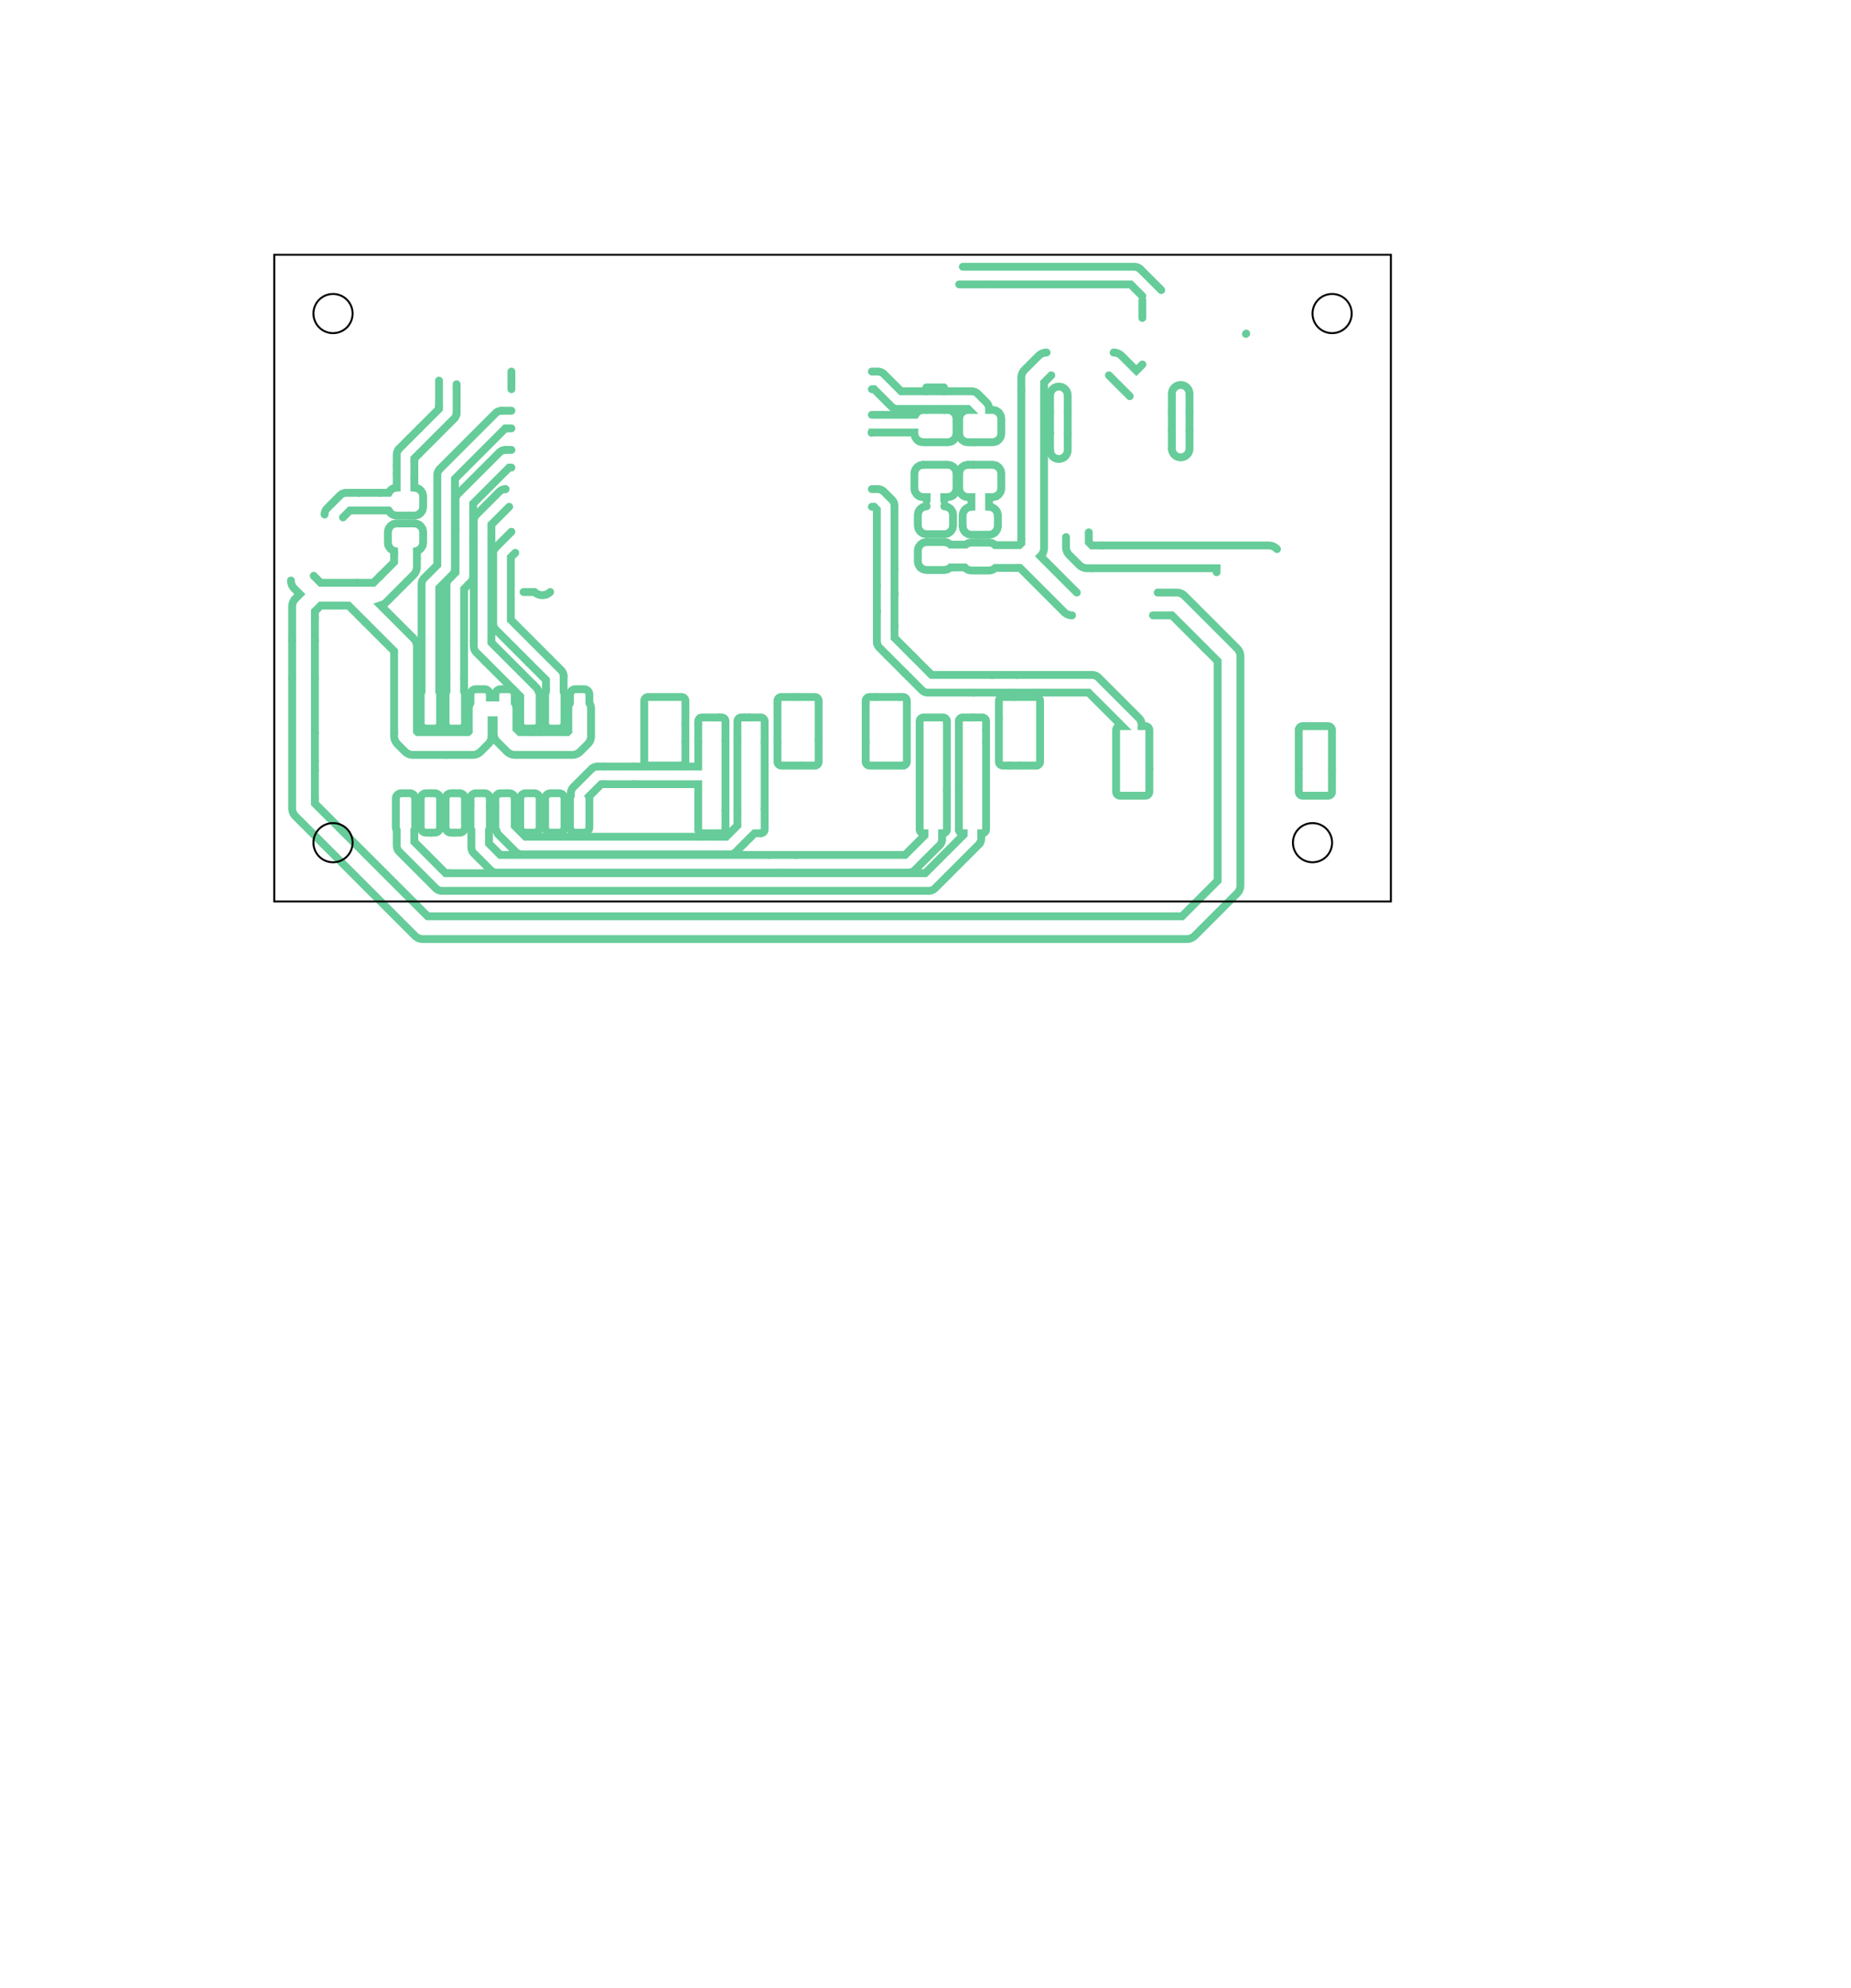 <svg xmlns="http://www.w3.org/2000/svg" viewBox="0 0 94.488 101.439" width="94.488mm" height="101.439mm">
                    <g stroke-linecap="round">
                        <g><polyline fill="none" stroke="#66cc99" stroke-width="0.4" points="14.851,29.623 14.852,29.632 14.853,29.67 14.855,29.689 14.861,29.726 14.865,29.745 14.874,29.782 14.879,29.801 14.892,29.836 14.9,29.854 14.915,29.888 14.925,29.905 14.944,29.937 14.955,29.953 14.977,29.983 14.99,29.999 15.015,30.026 15.021,30.033 15.307,30.319 15.083,30.543 15.076,30.551 15.055,30.575" opacity="1" /><polyline fill="none" stroke="#66cc99" stroke-width="0.4" points="15.055,30.575 15.051,30.578 15.039,30.593 15.017,30.623 15.006,30.64 14.986,30.672 14.977,30.689 14.961,30.723 14.954,30.741 14.941,30.776 14.935,30.795 14.926,30.831 14.922,30.851 14.917,30.888 14.915,30.907 14.913,30.944 14.913,30.954 14.913,32.672" opacity="1" /><polyline fill="none" stroke="#66cc99" stroke-width="0.4" points="14.913,32.672 14.913,34.621" opacity="1" /><polyline fill="none" stroke="#66cc99" stroke-width="0.4" points="14.913,34.621 14.913,41.241 14.913,41.251 14.915,41.288 14.917,41.308 14.922,41.345 14.926,41.364 14.935,41.4 14.941,41.419 14.954,41.454 14.961,41.473 14.977,41.506 14.986,41.524 15.006,41.556 15.017,41.572 15.039,41.602 15.051,41.617 15.076,41.645 15.083,41.652 21.179,47.748 21.186,47.755 21.214,47.78 21.229,47.792 21.259,47.815 21.276,47.826 21.308,47.845 21.325,47.854 21.359,47.87 21.377,47.878 21.412,47.89 21.431,47.896 21.467,47.905 21.486,47.909 21.523,47.914 21.543,47.916 21.58,47.918 21.59,47.918 60.579,47.918 60.589,47.918 60.626,47.916 60.646,47.914 60.683,47.909 60.702,47.905 60.738,47.896 60.757,47.89 60.792,47.878 60.81,47.87 60.844,47.854 60.861,47.845 60.893,47.826 60.91,47.815 60.94,47.792 60.955,47.78 60.983,47.755 60.99,47.748 63.149,45.589 63.156,45.582 63.181,45.554 63.193,45.539 63.215,45.509 63.226,45.493 63.246,45.461 63.255,45.443 63.271,45.41 63.278,45.391 63.291,45.356 63.297,45.337 63.306,45.301 63.31,45.282 63.315,45.245 63.317,45.225 63.319,45.188 63.319,45.178 63.319,33.494 63.319,33.484 63.317,33.447 63.315,33.428 63.31,33.391 63.306,33.371 63.297,33.335 63.291,33.316 63.278,33.281 63.271,33.263 63.255,33.229 63.246,33.212 63.226,33.18 63.215,33.163 63.193,33.133 63.181,33.118 63.156,33.091 63.149,33.083 60.472,30.407 60.465,30.4 60.438,30.375 60.422,30.363 60.392,30.34 60.376,30.329 60.344,30.31 60.327,30.301 60.293,30.285 60.275,30.277 60.239,30.265 60.221,30.259 60.184,30.25 60.165,30.246 60.128,30.241 60.109,30.239 60.071,30.237 60.062,30.237 59.096,30.237" opacity="1" /><polyline fill="none" stroke="#66cc99" stroke-width="0.4" points="54.968,30.237 53.114,28.383 53.127,28.37 53.133,28.363 53.159,28.335 53.171,28.32 53.193,28.29 53.204,28.274 53.223,28.242 53.233,28.224 53.249,28.191 53.256,28.172 53.269,28.137 53.274,28.118 53.283,28.082 53.287,28.063 53.293,28.026 53.295,28.006 53.297,27.969 53.297,27.959 53.297,19.52 53.666,19.151" opacity="1" /><polyline fill="none" stroke="#66cc99" stroke-width="0.4" points="56.605,19.151 57.67,20.216" opacity="1" /><polyline fill="none" stroke="#66cc99" stroke-width="0.4" points="63.616,17.021 63.599,17.038" opacity="1" /><polyline fill="none" stroke="#66cc99" stroke-width="0.4" points="58.317,18.6 58.007,18.91 57.257,18.159 57.25,18.153 57.222,18.128 57.207,18.115 57.177,18.093 57.16,18.082 57.128,18.063 57.111,18.053 57.077,18.037 57.059,18.03 57.024,18.017 57.005,18.012 56.969,18.003 56.949,17.999 56.912,17.993 56.893,17.991 56.856,17.989 56.846,17.989" opacity="1" /><polyline fill="none" stroke="#66cc99" stroke-width="0.4" points="53.425,17.989 53.415,17.989 53.378,17.991 53.358,17.993 53.321,17.999 53.302,18.003 53.266,18.012 53.247,18.017 53.212,18.03 53.194,18.037 53.16,18.053 53.142,18.063 53.11,18.082 53.094,18.093 53.064,18.115 53.049,18.128 53.021,18.153 53.014,18.159 52.305,18.869 52.298,18.876 52.273,18.903 52.261,18.918 52.238,18.949 52.227,18.965 52.208,18.997 52.199,19.014 52.183,19.048 52.175,19.066 52.163,19.101 52.157,19.12 52.148,19.156 52.144,19.176 52.139,19.213 52.137,19.232 52.135,19.27 52.135,19.279 52.135,19.9" opacity="1" /><polyline fill="none" stroke="#66cc99" stroke-width="0.4" points="52.135,19.9 52.135,27.505" opacity="1" /><polyline fill="none" stroke="#66cc99" stroke-width="0.4" points="52.135,27.505 52.135,27.719 52.035,27.818 50.806,27.818 50.794,27.807" opacity="1" /><polyline fill="none" stroke="#66cc99" stroke-width="0.4" points="50.794,27.807 50.792,27.805 50.776,27.794 50.695,27.739 50.678,27.729 50.66,27.721 50.642,27.714 50.623,27.71 50.527,27.691 50.508,27.688 50.488,27.687 49.938,27.687" opacity="1" /><polyline fill="none" stroke="#66cc99" stroke-width="0.4" points="49.938,27.687 49.588,27.687 49.568,27.688 49.549,27.691 49.453,27.71 49.434,27.714 49.416,27.721 49.398,27.729 49.381,27.739 49.303,27.792 48.52,27.792 48.506,27.779 48.49,27.767 48.409,27.713 48.392,27.703 48.374,27.695 48.356,27.688 48.337,27.683 48.305,27.677" opacity="1" /><polyline fill="none" stroke="#66cc99" stroke-width="0.4" points="48.305,27.677 48.241,27.664 48.222,27.661 48.202,27.66 48.188,27.66" opacity="1" /><polyline fill="none" stroke="#66cc99" stroke-width="0.4" points="48.188,27.66 47.302,27.66 47.282,27.661 47.263,27.664 47.167,27.683 47.148,27.688 47.13,27.695 47.112,27.703 47.095,27.713 47.014,27.767 46.998,27.779 46.984,27.792 46.971,27.807 46.959,27.822 46.905,27.903 46.895,27.92 46.886,27.938 46.88,27.957 46.875,27.976 46.856,28.071 46.853,28.091 46.852,28.11 46.852,28.635 46.853,28.655 46.856,28.674 46.875,28.77 46.88,28.789 46.886,28.807 46.895,28.825 46.905,28.842 46.959,28.923 46.971,28.939 46.984,28.953 46.985,28.954" opacity="1" /><polyline fill="none" stroke="#66cc99" stroke-width="0.4" points="46.985,28.954 46.998,28.967 47.008,28.974" opacity="1" /><polyline fill="none" stroke="#66cc99" stroke-width="0.4" points="47.008,28.974 47.014,28.978 47.095,29.033 47.112,29.043 47.13,29.051 47.148,29.058 47.167,29.062 47.263,29.081 47.282,29.084 47.302,29.085 48.202,29.085 48.222,29.084 48.241,29.081 48.337,29.062 48.356,29.058 48.374,29.051 48.392,29.043 48.409,29.033 48.49,28.978 48.506,28.967 48.52,28.954 48.671,28.954" opacity="1" /><polyline fill="none" stroke="#66cc99" stroke-width="0.4" points="48.671,28.954 49.248,28.954 49.257,28.965 49.27,28.98 49.284,28.993 49.3,29.005 49.381,29.059 49.398,29.069 49.416,29.077 49.434,29.084 49.453,29.089 49.549,29.108 49.568,29.111 49.588,29.112 50.488,29.112 50.508,29.111 50.527,29.108 50.623,29.089 50.642,29.084 50.66,29.077 50.678,29.069 50.695,29.059 50.776,29.005 50.792,28.993 50.806,28.98 51.967,28.98" opacity="1" /><polyline fill="none" stroke="#66cc99" stroke-width="0.4" points="51.967,28.98 52.068,28.98 54.317,31.229 54.324,31.235 54.351,31.26 54.367,31.273 54.397,31.295 54.413,31.306 54.445,31.325 54.462,31.335 54.496,31.351 54.514,31.358 54.55,31.371 54.568,31.376 54.605,31.385 54.624,31.389 54.661,31.395 54.68,31.397 54.718,31.399 54.727,31.399" opacity="1" /><polyline fill="none" stroke="#66cc99" stroke-width="0.4" points="58.856,31.399 59.821,31.399 61.502,33.08" opacity="1" /><polyline fill="none" stroke="#66cc99" stroke-width="0.4" points="61.502,33.08 62.157,33.735 62.157,44.938 60.338,46.756 21.831,46.756 16.075,41.001 16.075,40.717" opacity="1" /><polyline fill="none" stroke="#66cc99" stroke-width="0.4" points="16.075,40.717 16.075,39.317" opacity="1" /><polyline fill="none" stroke="#66cc99" stroke-width="0.4" points="16.075,39.317 16.075,38.817" opacity="1" /><polyline fill="none" stroke="#66cc99" stroke-width="0.4" points="16.075,38.817 16.075,37.417" opacity="1" /><polyline fill="none" stroke="#66cc99" stroke-width="0.4" points="16.075,37.417 16.075,34.621" opacity="1" /><polyline fill="none" stroke="#66cc99" stroke-width="0.4" points="16.075,34.621 16.075,32.672" opacity="1" /><polyline fill="none" stroke="#66cc99" stroke-width="0.4" points="16.075,32.672 16.075,31.506" opacity="1" /><polyline fill="none" stroke="#66cc99" stroke-width="0.4" points="16.075,31.506 16.075,31.195 16.37,30.9 17.793,30.9 18.628,31.735" opacity="1" /><polyline fill="none" stroke="#66cc99" stroke-width="0.4" points="18.628,31.735 20.12,33.227 20.12,36.173 20.12,37.405" opacity="1" /><polyline fill="none" stroke="#66cc99" stroke-width="0.4" points="20.12,37.405 20.12,37.558 20.12,37.568 20.122,37.605 20.124,37.625 20.129,37.662 20.133,37.681 20.142,37.717 20.148,37.736 20.161,37.771 20.168,37.79 20.184,37.823 20.193,37.841 20.213,37.873 20.224,37.889 20.246,37.919 20.258,37.934 20.283,37.962 20.29,37.969 20.671,38.35 20.678,38.357 20.706,38.382 20.721,38.394 20.751,38.417 20.768,38.428 20.8,38.447 20.817,38.456 20.851,38.472 20.869,38.48 20.904,38.492 20.923,38.498 20.959,38.507 20.978,38.511 21.015,38.516 21.035,38.518 21.072,38.52 21.082,38.52 22.778,38.52" opacity="1" /><polyline fill="none" stroke="#66cc99" stroke-width="0.4" points="22.778,38.52 24.13,38.52 24.14,38.52 24.177,38.518 24.197,38.516 24.234,38.511 24.253,38.507 24.289,38.498 24.308,38.492 24.343,38.48 24.361,38.472 24.395,38.456 24.412,38.447 24.444,38.428 24.461,38.417 24.491,38.394 24.506,38.382 24.534,38.357 24.541,38.35 24.922,37.969 24.929,37.962 24.954,37.934 24.966,37.919 24.988,37.889 24.999,37.873 25.019,37.841 25.028,37.823 25.044,37.79 25.051,37.771 25.064,37.736 25.07,37.717 25.079,37.681 25.083,37.662 25.088,37.625 25.09,37.605 25.092,37.568 25.092,37.558 25.092,36.754 25.2,36.754 25.2,37.431 25.2,37.441 25.202,37.478 25.204,37.498 25.209,37.535 25.213,37.554 25.222,37.59 25.228,37.609 25.241,37.644 25.248,37.663 25.264,37.696 25.273,37.714 25.293,37.746 25.304,37.762 25.326,37.792 25.338,37.807 25.363,37.835 25.37,37.842 25.878,38.35 25.885,38.357 25.913,38.382 25.928,38.394 25.958,38.417 25.975,38.428 26.007,38.447 26.024,38.456 26.058,38.472 26.076,38.48 26.111,38.492 26.13,38.498 26.166,38.507 26.185,38.511 26.222,38.516 26.242,38.518 26.279,38.52 26.289,38.52 29.21,38.52 29.22,38.52 29.257,38.518 29.277,38.516 29.314,38.511 29.333,38.507 29.369,38.498 29.388,38.492 29.423,38.48 29.441,38.472 29.475,38.456 29.492,38.447 29.524,38.428 29.541,38.417 29.571,38.394 29.586,38.382 29.614,38.357 29.621,38.35 30.002,37.969 30.009,37.962 30.034,37.934 30.046,37.919 30.068,37.889 30.079,37.873 30.099,37.841 30.108,37.823 30.115,37.808" opacity="1" /><polyline fill="none" stroke="#66cc99" stroke-width="0.4" points="30.115,37.808 30.124,37.79 30.131,37.771 30.144,37.736 30.15,37.717 30.159,37.681 30.163,37.662 30.168,37.625 30.17,37.605 30.172,37.568 30.172,37.558 30.172,36.173 30.172,36.163 30.17,36.126 30.168,36.107 30.163,36.07 30.159,36.05 30.15,36.014 30.144,35.995 30.131,35.96 30.124,35.942 30.108,35.908 30.099,35.891 30.086,35.87 30.086,35.442 30.085,35.422 30.082,35.403 30.077,35.375 30.072,35.356 30.065,35.337 30.057,35.319 30.047,35.303 30.031,35.279 30.019,35.263 30.006,35.248 29.991,35.235 29.976,35.224 29.952,35.208 29.935,35.197 29.917,35.189 29.899,35.182 29.879,35.178 29.851,35.172 29.832,35.169 29.812,35.168 29.37,35.168 29.35,35.169 29.331,35.172 29.303,35.178 29.283,35.182 29.265,35.189 29.247,35.197 29.23,35.208 29.206,35.224 29.191,35.235 29.176,35.248 29.163,35.263 29.151,35.279 29.135,35.303 29.125,35.319 29.117,35.337 29.11,35.356 29.105,35.375 29.1,35.403 29.098,35.418" opacity="1" /><polyline fill="none" stroke="#66cc99" stroke-width="0.4" points="29.098,35.418 29.097,35.422 29.096,35.442 29.096,35.87 29.083,35.891 29.074,35.908 29.058,35.942 29.051,35.96 29.038,35.995 29.032,36.014 29.023,36.05 29.019,36.07 29.014,36.107 29.012,36.126 29.01,36.163 29.01,36.173 29.01,37.318 28.969,37.358 28.698,37.358" opacity="1" /><polyline fill="none" stroke="#66cc99" stroke-width="0.4" points="28.698,37.358 27.598,37.358" opacity="1" /><polyline fill="none" stroke="#66cc99" stroke-width="0.4" points="27.598,37.358 27.199,37.358" opacity="1" /><polyline fill="none" stroke="#66cc99" stroke-width="0.4" points="27.199,37.358 26.53,37.358 26.362,37.191 26.362,36.173 26.362,36.163 26.36,36.126 26.358,36.107 26.353,36.07 26.349,36.05 26.34,36.014 26.334,35.995 26.321,35.96 26.314,35.942 26.298,35.908 26.289,35.891 26.276,35.87 26.276,35.442 26.275,35.422 26.272,35.403 26.267,35.375 26.262,35.356 26.255,35.337 26.247,35.319 26.237,35.303 26.221,35.279 26.209,35.263 26.196,35.248 26.181,35.235 26.166,35.224 26.147,35.211" opacity="1" /><polyline fill="none" stroke="#66cc99" stroke-width="0.4" points="26.147,35.211 26.142,35.208 26.125,35.197 26.107,35.189 26.089,35.182 26.069,35.178 26.041,35.172 26.022,35.169 26.002,35.168 25.56,35.168 25.54,35.169 25.521,35.172 25.493,35.178 25.473,35.182 25.455,35.189 25.437,35.197 25.42,35.208 25.396,35.224 25.381,35.235 25.366,35.248 25.353,35.263 25.341,35.279 25.325,35.303 25.315,35.319 25.307,35.337 25.3,35.356 25.295,35.375 25.29,35.403 25.287,35.422 25.286,35.442 25.286,35.592 25.006,35.592 25.006,35.442 25.005,35.422 25.002,35.403 24.997,35.375 24.992,35.356 24.985,35.337 24.977,35.319 24.967,35.303 24.951,35.279 24.939,35.263 24.926,35.248 24.911,35.235 24.896,35.224 24.872,35.208 24.855,35.197 24.837,35.189 24.819,35.182 24.799,35.178 24.771,35.172 24.752,35.169 24.732,35.168 24.29,35.168 24.27,35.169 24.251,35.172 24.223,35.178 24.203,35.182 24.185,35.189 24.167,35.197 24.15,35.208 24.126,35.224 24.111,35.235 24.096,35.248 24.083,35.263 24.071,35.279 24.055,35.303 24.045,35.319 24.037,35.337 24.03,35.356 24.025,35.375 24.02,35.403 24.017,35.422 24.016,35.442 24.016,35.87 24.003,35.891 23.994,35.908 23.978,35.942 23.971,35.96 23.958,35.995 23.952,36.014 23.943,36.05 23.939,36.07 23.934,36.107 23.932,36.126 23.93,36.163 23.93,36.173 23.93,37.318 23.889,37.358 21.323,37.358 21.282,37.318 21.282,36.173 21.282,32.986 21.282,32.976 21.28,32.939 21.278,32.92 21.273,32.883 21.269,32.863 21.26,32.827 21.254,32.808 21.241,32.773 21.234,32.755 21.218,32.721 21.209,32.704 21.189,32.672 21.178,32.655 21.156,32.625 21.144,32.61 21.119,32.583 21.112,32.575 19.424,30.888 19.427,30.887 19.463,30.878 19.482,30.872 19.517,30.86 19.535,30.852 19.569,30.836 19.586,30.827 19.618,30.808 19.635,30.797 19.665,30.774 19.68,30.762 19.708,30.737 19.715,30.73 20.788,29.657" opacity="1" /><polyline fill="none" stroke="#66cc99" stroke-width="0.4" points="20.788,29.657 21.112,29.333 21.119,29.326 21.144,29.298 21.156,29.283 21.178,29.253 21.189,29.237 21.209,29.205 21.218,29.187 21.234,29.154 21.241,29.135 21.254,29.1 21.26,29.081 21.269,29.045 21.273,29.026 21.278,28.989 21.28,28.969 21.282,28.932 21.282,28.922 21.282,28.496" opacity="1" /><polyline fill="none" stroke="#66cc99" stroke-width="0.4" points="21.282,28.496 21.282,28.112 21.286,28.111 21.305,28.107 21.323,28.1 21.341,28.092 21.358,28.082 21.394,28.057" opacity="1" /><polyline fill="none" stroke="#66cc99" stroke-width="0.4" points="21.394,28.057 21.439,28.027 21.455,28.016 21.469,28.002 21.482,27.988 21.494,27.972 21.548,27.891 21.558,27.874 21.567,27.856 21.573,27.838 21.578,27.819 21.597,27.723 21.6,27.704 21.601,27.684 21.601,27.159 21.6,27.14 21.597,27.12 21.578,27.025 21.573,27.006 21.567,26.987 21.558,26.969 21.548,26.952 21.494,26.871 21.482,26.856 21.469,26.841 21.455,26.828 21.439,26.816 21.394,26.786" opacity="1" /><polyline fill="none" stroke="#66cc99" stroke-width="0.4" points="21.394,26.786 21.358,26.762 21.341,26.752 21.323,26.744 21.305,26.737 21.286,26.732 21.195,26.714" opacity="1" /><polyline fill="none" stroke="#66cc99" stroke-width="0.4" points="21.195,26.714 21.19,26.713 21.171,26.71 21.151,26.709 20.251,26.709 20.231,26.71 20.212,26.713 20.116,26.732 20.097,26.737 20.079,26.744 20.061,26.752 20.044,26.762 19.963,26.816 19.947,26.828 19.933,26.841 19.92,26.856 19.908,26.871 19.854,26.952 19.844,26.969 19.835,26.987 19.829,27.006 19.824,27.025 19.805,27.12 19.802,27.14 19.801,27.159 19.801,27.684 19.802,27.704 19.805,27.723 19.824,27.819 19.826,27.828" opacity="1" /><polyline fill="none" stroke="#66cc99" stroke-width="0.4" points="19.826,27.828 19.829,27.838 19.835,27.856 19.844,27.874 19.854,27.891 19.908,27.972 19.92,27.988 19.933,28.002 19.947,28.016 19.963,28.027 20.044,28.082 20.061,28.092 20.079,28.1 20.097,28.107 20.116,28.111 20.12,28.112 20.12,28.233" opacity="1" /><polyline fill="none" stroke="#66cc99" stroke-width="0.4" points="20.12,28.233 20.12,28.682 19.446,29.356" opacity="1" /><polyline fill="none" stroke="#66cc99" stroke-width="0.4" points="19.446,29.356 19.39,29.412" opacity="1" /><polyline fill="none" stroke="#66cc99" stroke-width="0.4" points="19.39,29.412 19.063,29.738 18.228,29.738" opacity="1" /><polyline fill="none" stroke="#66cc99" stroke-width="0.4" points="18.228,29.738 18.034,29.738 17.907,29.738 16.37,29.738 16.013,29.382" opacity="1" /><polyline fill="none" stroke="#66cc99" stroke-width="0.4" points="26.725,30.209 27.285,30.209 27.31,30.232 27.325,30.244 27.355,30.267 27.372,30.278 27.404,30.297 27.421,30.306 27.455,30.322 27.473,30.33 27.508,30.342 27.527,30.348 27.563,30.357 27.582,30.361 27.619,30.366 27.639,30.368 27.676,30.37 27.696,30.37 27.733,30.368 27.753,30.366 27.79,30.361 27.809,30.357 27.845,30.348 27.864,30.342 27.887,30.334" opacity="1" /><polyline fill="none" stroke="#66cc99" stroke-width="0.4" points="27.887,30.334 27.899,30.33 27.917,30.322 27.951,30.306 27.968,30.297 28,30.278 28.017,30.267 28.047,30.244 28.062,30.232 28.087,30.209" opacity="1" /><polyline fill="none" stroke="#66cc99" stroke-width="0.4" points="44.506,19.859 44.62,19.859 45.496,20.735 45.503,20.742 45.521,20.759 45.536,20.771 45.556,20.786 45.572,20.797 45.593,20.809 45.611,20.819 45.633,20.829 45.651,20.837 45.674,20.845 45.693,20.85 45.717,20.856 45.736,20.86 45.76,20.864 45.78,20.866 45.804,20.867 45.814,20.867 47.29,20.867" opacity="1" /><polyline fill="none" stroke="#66cc99" stroke-width="0.4" points="47.29,20.867 48.19,20.867" opacity="1" /><polyline fill="none" stroke="#66cc99" stroke-width="0.4" points="48.19,20.867 49.413,20.867 49.463,20.917 49.413,20.917 49.393,20.918 49.374,20.921 49.278,20.94 49.259,20.945 49.241,20.952 49.223,20.96 49.206,20.97 49.125,21.024 49.109,21.036 49.095,21.049 49.082,21.064 49.07,21.079 49.016,21.16 49.006,21.177 48.997,21.195 48.991,21.214 48.986,21.233 48.967,21.328 48.964,21.348 48.963,21.367 48.963,22.117 48.964,22.137 48.967,22.156 48.986,22.252 48.991,22.271 48.997,22.289 49.006,22.307 49.016,22.324 49.07,22.405 49.082,22.421 49.095,22.435 49.109,22.449 49.125,22.46 49.206,22.515 49.223,22.525 49.241,22.533 49.259,22.54 49.278,22.544 49.374,22.563 49.393,22.566 49.413,22.567 49.711,22.567" opacity="1" /><polyline fill="none" stroke="#66cc99" stroke-width="0.4" points="49.711,22.567 50.663,22.567 50.683,22.566 50.702,22.563 50.798,22.544 50.817,22.54 50.835,22.533 50.853,22.525 50.87,22.515 50.873,22.512" opacity="1" /><polyline fill="none" stroke="#66cc99" stroke-width="0.4" points="50.873,22.512 50.951,22.46 50.967,22.449 50.981,22.435 50.994,22.421 51.006,22.405 51.06,22.324 51.07,22.307 51.079,22.289 51.085,22.271 51.09,22.252 51.109,22.156 51.112,22.137 51.113,22.117 51.113,21.367 51.112,21.348 51.109,21.328 51.09,21.233 51.085,21.214 51.079,21.195 51.07,21.177 51.06,21.16 51.006,21.079 50.994,21.064 50.983,21.051" opacity="1" /><polyline fill="none" stroke="#66cc99" stroke-width="0.4" points="50.983,21.051 50.981,21.049 50.967,21.036 50.951,21.024 50.87,20.97 50.853,20.96 50.835,20.952 50.817,20.945 50.798,20.94 50.702,20.921 50.683,20.918 50.663,20.917 50.488,20.917 50.488,20.856 50.488,20.846 50.487,20.822 50.485,20.802 50.481,20.778 50.477,20.759 50.471,20.735 50.466,20.716 50.457,20.693 50.45,20.675 50.439,20.653 50.43,20.636 50.417,20.615 50.407,20.598 50.392,20.579 50.379,20.563 50.363,20.545 50.356,20.538 50.105,20.287" opacity="1" /><polyline fill="none" stroke="#66cc99" stroke-width="0.4" points="50.105,20.287 49.917,20.099 49.91,20.092 49.892,20.076 49.877,20.063 49.857,20.049 49.841,20.038 49.82,20.025 49.802,20.016 49.78,20.005 49.762,19.998 49.739,19.99 49.72,19.984 49.696,19.978 49.677,19.974 49.653,19.971 49.633,19.969 49.609,19.967 49.599,19.967 48.19,19.967" opacity="1" /><polyline fill="none" stroke="#66cc99" stroke-width="0.4" points="48.19,19.967 47.29,19.967" opacity="1" /><polyline fill="none" stroke="#66cc99" stroke-width="0.4" points="47.29,19.967 46,19.967 45.124,19.091 45.117,19.084 45.099,19.068 45.084,19.055 45.064,19.041 45.048,19.03 45.027,19.017 45.009,19.008 44.987,18.997 44.969,18.99 44.946,18.982 44.927,18.976 44.903,18.97 44.884,18.966 44.86,18.963 44.84,18.961 44.816,18.959 44.806,18.959 44.506,18.959" opacity="1" /><polyline fill="none" stroke="#66cc99" stroke-width="0.4" points="49.413,23.717 49.393,23.718 49.374,23.721 49.278,23.74 49.259,23.745 49.241,23.752 49.223,23.76 49.206,23.77 49.125,23.824 49.109,23.836 49.095,23.849 49.082,23.864 49.07,23.879 49.016,23.96 49.006,23.977 48.997,23.995 48.991,24.014 48.986,24.033 48.967,24.128 48.964,24.148 48.963,24.167 48.963,24.917 48.964,24.937 48.967,24.956 48.986,25.052 48.991,25.071 48.997,25.089 49.006,25.107 49.016,25.124 49.07,25.205 49.082,25.221 49.095,25.235 49.109,25.249 49.125,25.26 49.206,25.315 49.223,25.325 49.241,25.333 49.259,25.34 49.278,25.344 49.374,25.363 49.393,25.366 49.413,25.367 49.588,25.367 49.588,25.862 49.568,25.863 49.549,25.866 49.453,25.885 49.434,25.889 49.416,25.896 49.398,25.904 49.381,25.914 49.3,25.969 49.284,25.98 49.27,25.994 49.257,26.008 49.245,26.024 49.191,26.105 49.181,26.122 49.172,26.14 49.166,26.158 49.161,26.177 49.142,26.273 49.139,26.292 49.138,26.312 49.138,26.837 49.138,26.843" opacity="1" /><polyline fill="none" stroke="#66cc99" stroke-width="0.4" points="49.138,26.843 49.139,26.856 49.142,26.876 49.161,26.971 49.166,26.99 49.172,27.009 49.181,27.027 49.191,27.044 49.245,27.125 49.257,27.14 49.27,27.155 49.284,27.168 49.3,27.18 49.381,27.234 49.398,27.244 49.416,27.252 49.434,27.259 49.453,27.264 49.549,27.283 49.568,27.286 49.588,27.287 50.488,27.287 50.508,27.286 50.527,27.283 50.623,27.264 50.642,27.259 50.66,27.252 50.678,27.244 50.695,27.234 50.776,27.18 50.792,27.168 50.806,27.155 50.819,27.14 50.831,27.125 50.885,27.044 50.895,27.027 50.904,27.009 50.91,26.99 50.915,26.971 50.934,26.876 50.937,26.856 50.938,26.837 50.938,26.312 50.938,26.308" opacity="1" /><polyline fill="none" stroke="#66cc99" stroke-width="0.4" points="50.938,26.308 50.937,26.292 50.934,26.273 50.915,26.177 50.91,26.158 50.904,26.14 50.895,26.122 50.885,26.105 50.873,26.087" opacity="1" /><polyline fill="none" stroke="#66cc99" stroke-width="0.4" points="50.873,26.087 50.831,26.024 50.819,26.008 50.806,25.994 50.792,25.98 50.776,25.969 50.695,25.914 50.678,25.904 50.66,25.896 50.642,25.889 50.623,25.885 50.527,25.866 50.508,25.863 50.488,25.862 50.488,25.367 50.663,25.367 50.683,25.366 50.702,25.363 50.798,25.344 50.817,25.34 50.835,25.333 50.853,25.325 50.87,25.315 50.873,25.312" opacity="1" /><polyline fill="none" stroke="#66cc99" stroke-width="0.4" points="50.873,25.312 50.951,25.26 50.967,25.249 50.981,25.235 50.994,25.221 51.006,25.205 51.06,25.124 51.07,25.107 51.079,25.089 51.085,25.071 51.09,25.052 51.109,24.956 51.112,24.937 51.113,24.917 51.113,24.167 51.112,24.148 51.109,24.128 51.09,24.033 51.085,24.014 51.079,23.995 51.07,23.977 51.06,23.96 51.006,23.879 50.994,23.864 50.981,23.849 50.967,23.836 50.951,23.824 50.873,23.772" opacity="1" /><polyline fill="none" stroke="#66cc99" stroke-width="0.4" points="50.873,23.772 50.87,23.77 50.853,23.76 50.835,23.752 50.817,23.745 50.798,23.74 50.702,23.721 50.683,23.718 50.663,23.717 49.711,23.717" opacity="1" /><polyline fill="none" stroke="#66cc99" stroke-width="0.4" points="49.711,23.717 49.413,23.717" opacity="1" /><polyline fill="none" stroke="#66cc99" stroke-width="0.4" points="44.491,22.086 44.497,22.068 46.677,22.068 46.677,22.117 46.678,22.137 46.681,22.156 46.7,22.252 46.705,22.271 46.711,22.289 46.72,22.307 46.73,22.324 46.784,22.405 46.796,22.421 46.809,22.435 46.823,22.449 46.839,22.46 46.886,22.492" opacity="1" /><polyline fill="none" stroke="#66cc99" stroke-width="0.4" points="46.886,22.492 46.92,22.515 46.937,22.525 46.955,22.533 46.973,22.54 46.992,22.544 47.088,22.563 47.107,22.566 47.127,22.567 48.377,22.567 48.397,22.566 48.416,22.563 48.512,22.544 48.531,22.54 48.549,22.533 48.567,22.525 48.584,22.515 48.618,22.492" opacity="1" /><polyline fill="none" stroke="#66cc99" stroke-width="0.4" points="48.618,22.492 48.665,22.46 48.681,22.449 48.695,22.435 48.708,22.421 48.72,22.405 48.774,22.324 48.784,22.307 48.793,22.289 48.799,22.271 48.804,22.252 48.823,22.156 48.826,22.137 48.827,22.117 48.827,21.367 48.826,21.348 48.823,21.328 48.804,21.233 48.799,21.214 48.793,21.195 48.784,21.177 48.774,21.16 48.72,21.079 48.708,21.064 48.695,21.049 48.681,21.036 48.665,21.024 48.584,20.97 48.567,20.96 48.549,20.952 48.531,20.945 48.512,20.94 48.416,20.921 48.397,20.918 48.377,20.917 48.19,20.917" opacity="1" /><polyline fill="none" stroke="#66cc99" stroke-width="0.4" points="48.19,20.917 47.29,20.917" opacity="1" /><polyline fill="none" stroke="#66cc99" stroke-width="0.4" points="47.29,20.917 47.127,20.917 47.107,20.918 47.088,20.921 46.992,20.94 46.973,20.945 46.955,20.952 46.937,20.96 46.92,20.97 46.839,21.024 46.823,21.036 46.809,21.049 46.796,21.064 46.784,21.079 46.73,21.16 46.725,21.168 44.506,21.168" opacity="1" /><polyline fill="none" stroke="#66cc99" stroke-width="0.4" points="47.29,19.768 48.19,19.768" opacity="1" /><polyline fill="none" stroke="#66cc99" stroke-width="0.4" points="20.36,22.914 20.347,22.93 20.332,22.949 20.322,22.966 20.309,22.987 20.3,23.004 20.289,23.026 20.282,23.044 20.273,23.067 20.268,23.086 20.262,23.11 20.258,23.129 20.254,23.153 20.252,23.173 20.251,23.197 20.251,23.207 20.251,23.769" opacity="1" /><polyline fill="none" stroke="#66cc99" stroke-width="0.4" points="20.251,23.769 20.251,24.169" opacity="1" /><polyline fill="none" stroke="#66cc99" stroke-width="0.4" points="20.251,24.169 20.251,24.884 20.231,24.885 20.212,24.888 20.116,24.907 20.097,24.912 20.079,24.919 20.061,24.927 20.044,24.937 19.963,24.991 19.947,25.003 19.933,25.016 19.92,25.031 19.908,25.046 19.854,25.127 19.844,25.144 19.842,25.147 19.42,25.147" opacity="1" /><polyline fill="none" stroke="#66cc99" stroke-width="0.4" points="19.42,25.147 18.331,25.147" opacity="1" /><polyline fill="none" stroke="#66cc99" stroke-width="0.4" points="18.331,25.147 17.677,25.147 17.667,25.147 17.642,25.148 17.623,25.15 17.598,25.154 17.579,25.158 17.555,25.164 17.537,25.169 17.513,25.177 17.495,25.185 17.473,25.195 17.456,25.205 17.435,25.217 17.418,25.228 17.399,25.243 17.384,25.255 17.365,25.272 17.358,25.279 16.7,25.937 16.693,25.944 16.677,25.962 16.664,25.978 16.649,25.997 16.639,26.014 16.626,26.035 16.617,26.052 16.606,26.074 16.599,26.092 16.59,26.115 16.585,26.134 16.579,26.158 16.575,26.177 16.571,26.201 16.569,26.221 16.568,26.245 16.568,26.255" opacity="1" /><polyline fill="none" stroke="#66cc99" stroke-width="0.4" points="17.508,26.402 17.863,26.047 19.739,26.047" opacity="1" /><polyline fill="none" stroke="#66cc99" stroke-width="0.4" points="19.739,26.047 19.842,26.047 19.844,26.049 19.854,26.066 19.908,26.147 19.92,26.163 19.933,26.177 19.947,26.191 19.963,26.202 20.044,26.257 20.061,26.267 20.079,26.275 20.097,26.282 20.116,26.286 20.212,26.305 20.231,26.308 20.251,26.309 20.901,26.309" opacity="1" /><polyline fill="none" stroke="#66cc99" stroke-width="0.4" points="20.901,26.309 21.151,26.309 21.171,26.308 21.19,26.305 21.286,26.286 21.305,26.282 21.323,26.275 21.341,26.267 21.358,26.257 21.394,26.232" opacity="1" /><polyline fill="none" stroke="#66cc99" stroke-width="0.4" points="21.394,26.232 21.439,26.202 21.455,26.191 21.469,26.177 21.482,26.163 21.494,26.147 21.548,26.066 21.558,26.049 21.567,26.031 21.573,26.013 21.578,25.994 21.597,25.898 21.6,25.879 21.601,25.859 21.601,25.334 21.6,25.315 21.597,25.295 21.578,25.2 21.573,25.181 21.567,25.162 21.558,25.144 21.548,25.127 21.494,25.046 21.482,25.031 21.469,25.016 21.455,25.003 21.439,24.991 21.394,24.961" opacity="1" /><polyline fill="none" stroke="#66cc99" stroke-width="0.4" points="21.394,24.961 21.358,24.937 21.341,24.927 21.323,24.919 21.305,24.912 21.286,24.907 21.22,24.894" opacity="1" /><polyline fill="none" stroke="#66cc99" stroke-width="0.4" points="21.22,24.894 21.19,24.888 21.171,24.885 21.151,24.884 21.151,24.388" opacity="1" /><polyline fill="none" stroke="#66cc99" stroke-width="0.4" points="21.151,24.388 21.151,23.55" opacity="1" /><polyline fill="none" stroke="#66cc99" stroke-width="0.4" points="21.151,23.55 21.151,23.394 21.22,23.325" opacity="1" /><polyline fill="none" stroke="#66cc99" stroke-width="0.4" points="21.22,23.325 21.394,23.151" opacity="1" /><polyline fill="none" stroke="#66cc99" stroke-width="0.4" points="21.394,23.151 22.294,22.251" opacity="1" /><polyline fill="none" stroke="#66cc99" stroke-width="0.4" points="22.294,22.251 23.178,21.366 23.185,21.359 23.201,21.341 23.214,21.326 23.229,21.306 23.239,21.29 23.252,21.269 23.261,21.252 23.272,21.229 23.279,21.211 23.288,21.188 23.293,21.169 23.299,21.146 23.303,21.126 23.305,21.113" opacity="1" /><polyline fill="none" stroke="#66cc99" stroke-width="0.4" points="23.305,21.113 23.307,21.102 23.309,21.083 23.31,21.058 23.31,21.048 23.31,19.835" opacity="1" /><polyline fill="none" stroke="#66cc99" stroke-width="0.4" points="23.31,19.835 23.31,19.606" opacity="1" /><polyline fill="none" stroke="#66cc99" stroke-width="0.4" points="22.41,19.42 22.41,20.692" opacity="1" /><polyline fill="none" stroke="#66cc99" stroke-width="0.4" points="22.41,20.692 22.41,20.735" opacity="1" /><polyline fill="none" stroke="#66cc99" stroke-width="0.4" points="22.41,20.735 22.41,20.862 21.399,21.873" opacity="1" /><polyline fill="none" stroke="#66cc99" stroke-width="0.4" points="21.399,21.873 20.905,22.367" opacity="1" /><polyline fill="none" stroke="#66cc99" stroke-width="0.4" points="20.905,22.367 20.383,22.889 20.376,22.896 20.36,22.914" opacity="1" /><polyline fill="none" stroke="#66cc99" stroke-width="0.4" points="58.197,13.722 58.182,13.709 58.162,13.695 58.146,13.684 58.125,13.671 58.108,13.662 58.086,13.651 58.067,13.644 58.044,13.636 58.026,13.63 58.002,13.624 57.983,13.62 57.958,13.617 57.939,13.615 57.914,13.613 57.904,13.613 49.149,13.613" opacity="1" /><polyline fill="none" stroke="#66cc99" stroke-width="0.4" points="48.963,14.513 50.235,14.513" opacity="1" /><polyline fill="none" stroke="#66cc99" stroke-width="0.4" points="50.235,14.513 57.718,14.513 58.312,15.108" opacity="1" /><polyline fill="none" stroke="#66cc99" stroke-width="0.4" points="58.312,15.326 58.312,16.226" opacity="1" /><polyline fill="none" stroke="#66cc99" stroke-width="0.4" points="59.279,14.802 58.223,13.745 58.215,13.738 58.197,13.722" opacity="1" /><polyline fill="none" stroke="#66cc99" stroke-width="0.4" points="44.506,25.859 44.62,25.859 44.762,26.002 44.762,29.904" opacity="1" /><polyline fill="none" stroke="#66cc99" stroke-width="0.4" points="44.762,29.904 44.762,31.177" opacity="1" /><polyline fill="none" stroke="#66cc99" stroke-width="0.4" points="44.762,31.177 44.762,31.219" opacity="1" /><polyline fill="none" stroke="#66cc99" stroke-width="0.4" points="44.762,31.219 44.762,32.732 44.762,32.742 44.763,32.767 44.765,32.786 44.769,32.81 44.773,32.83 44.777,32.848" opacity="1" /><polyline fill="none" stroke="#66cc99" stroke-width="0.4" points="44.777,32.848 44.779,32.853 44.784,32.872 44.793,32.895 44.8,32.913 44.811,32.936 44.82,32.953 44.833,32.974 44.843,32.99 44.858,33.01 44.871,33.025 44.887,33.043 44.894,33.05 45.294,33.451" opacity="1" /><polyline fill="none" stroke="#66cc99" stroke-width="0.4" points="45.294,33.451 46.194,34.351" opacity="1" /><polyline fill="none" stroke="#66cc99" stroke-width="0.4" points="46.194,34.351 46.361,34.517" opacity="1" /><polyline fill="none" stroke="#66cc99" stroke-width="0.4" points="46.361,34.517 47.053,35.209 47.06,35.216 47.078,35.233 47.093,35.245 47.113,35.26 47.129,35.271 47.15,35.283 47.168,35.293 47.19,35.303 47.208,35.311 47.231,35.319 47.25,35.324 47.274,35.33 47.293,35.334 47.317,35.338 47.337,35.34 47.361,35.341 47.371,35.341 49.685,35.341" opacity="1" /><polyline fill="none" stroke="#66cc99" stroke-width="0.4" points="49.685,35.341 51.553,35.341" opacity="1" /><polyline fill="none" stroke="#66cc99" stroke-width="0.4" points="51.553,35.341 52.826,35.341" opacity="1" /><polyline fill="none" stroke="#66cc99" stroke-width="0.4" points="52.826,35.341 55.567,35.341 57.279,37.053 57.175,37.053 57.156,37.054 57.136,37.057 57.117,37.062 57.099,37.069 57.081,37.077 57.064,37.087 57.049,37.099 57.034,37.112 57.021,37.127 57.009,37.142 56.999,37.159 56.991,37.177 56.984,37.195 56.979,37.214 56.976,37.234 56.975,37.253 56.975,40.403 56.976,40.423 56.979,40.442 56.984,40.461 56.991,40.48 56.999,40.497 57.009,40.514 57.021,40.53 57.034,40.544 57.049,40.558 57.064,40.569 57.081,40.579 57.099,40.588 57.117,40.594 57.136,40.599 57.156,40.602 57.175,40.603 58.471,40.603 58.49,40.602 58.51,40.599 58.529,40.594 58.547,40.588 58.565,40.579 58.582,40.569 58.598,40.558 58.612,40.544 58.625,40.53 58.637,40.514 58.647,40.497 58.656,40.48 58.662,40.461 58.667,40.442 58.67,40.423 58.671,40.403 58.671,39.215" opacity="1" /><polyline fill="none" stroke="#66cc99" stroke-width="0.4" points="58.671,39.215 58.671,37.253 58.67,37.234 58.667,37.214 58.662,37.195 58.656,37.177 58.647,37.159 58.637,37.142 58.625,37.127 58.612,37.112 58.598,37.099 58.582,37.087 58.565,37.077 58.547,37.069 58.529,37.062 58.51,37.057 58.49,37.054 58.471,37.053 58.273,37.053 58.273,36.961 58.273,36.952 58.272,36.927 58.27,36.907 58.266,36.883 58.262,36.864 58.256,36.84 58.251,36.821 58.249,36.815" opacity="1" /><polyline fill="none" stroke="#66cc99" stroke-width="0.4" points="58.249,36.815 58.242,36.798 58.235,36.78 58.224,36.758 58.215,36.741 58.203,36.72 58.192,36.703 58.177,36.684 58.165,36.668 58.148,36.65 58.141,36.643 56.071,34.573 56.064,34.566 56.046,34.55 56.031,34.537 56.011,34.523 55.995,34.512 55.974,34.499 55.956,34.49 55.934,34.479 55.916,34.472 55.893,34.464 55.874,34.458 55.85,34.452 55.831,34.448 55.807,34.445 55.787,34.443 55.763,34.441 55.753,34.441 51.926,34.441" opacity="1" /><polyline fill="none" stroke="#66cc99" stroke-width="0.4" points="51.926,34.441 50.653,34.441" opacity="1" /><polyline fill="none" stroke="#66cc99" stroke-width="0.4" points="50.653,34.441 47.557,34.441 47.467,34.351" opacity="1" /><polyline fill="none" stroke="#66cc99" stroke-width="0.4" points="47.467,34.351 46.567,33.451" opacity="1" /><polyline fill="none" stroke="#66cc99" stroke-width="0.4" points="46.567,33.451 45.662,32.546 45.662,31.963" opacity="1" /><polyline fill="none" stroke="#66cc99" stroke-width="0.4" points="45.662,31.963 45.662,30.319" opacity="1" /><polyline fill="none" stroke="#66cc99" stroke-width="0.4" points="45.662,30.319 45.662,30.277" opacity="1" /><polyline fill="none" stroke="#66cc99" stroke-width="0.4" points="45.662,30.277 45.662,29.004" opacity="1" /><polyline fill="none" stroke="#66cc99" stroke-width="0.4" points="45.662,29.004 45.662,25.815 45.662,25.805 45.661,25.781 45.659,25.761 45.655,25.737 45.651,25.718 45.645,25.694 45.64,25.675 45.631,25.652 45.624,25.634 45.613,25.612 45.604,25.595 45.591,25.574 45.581,25.557 45.566,25.538 45.553,25.522 45.537,25.504 45.53,25.497 45.124,25.091 45.117,25.084 45.099,25.068 45.084,25.055 45.064,25.041 45.048,25.03 45.027,25.017 45.009,25.008 44.987,24.997 44.969,24.99 44.946,24.982 44.927,24.976 44.903,24.97 44.884,24.966 44.86,24.963 44.84,24.961 44.816,24.959 44.806,24.959 44.506,24.959" opacity="1" /><polyline fill="none" stroke="#66cc99" stroke-width="0.4" points="54.417,27.405 54.417,27.913 54.417,27.923 54.419,27.96 54.421,27.98 54.426,28.017 54.43,28.036 54.439,28.072 54.445,28.091 54.457,28.126 54.465,28.144 54.481,28.178 54.49,28.195 54.509,28.228 54.52,28.244 54.543,28.274 54.555,28.289 54.58,28.317 54.587,28.324 55.088,28.825 55.095,28.832 55.123,28.857 55.138,28.869 55.168,28.892 55.185,28.903 55.217,28.922 55.234,28.931 55.268,28.947 55.286,28.955 55.321,28.967 55.34,28.973 55.376,28.982 55.395,28.986 55.432,28.991 55.452,28.993 55.489,28.995 55.499,28.995 55.766,28.995" opacity="1" /><polyline fill="none" stroke="#66cc99" stroke-width="0.4" points="55.766,28.995 62.104,28.995 62.104,29.198" opacity="1" /><polyline fill="none" stroke="#66cc99" stroke-width="0.4" points="65.186,28.019 65.171,28.003 65.164,27.997 65.136,27.972 65.121,27.959 65.091,27.937 65.074,27.926 65.042,27.907 65.025,27.897 64.991,27.881 64.973,27.874 64.938,27.861 64.919,27.856 64.883,27.847 64.864,27.843 64.827,27.837 64.807,27.835 64.77,27.833 64.76,27.833 56.248,27.833" opacity="1" /><polyline fill="none" stroke="#66cc99" stroke-width="0.4" points="56.248,27.833 55.74,27.833 55.579,27.672 55.579,27.164" opacity="1" /><polyline fill="none" stroke="#66cc99" stroke-width="0.4" points="30.495,39.115 30.471,39.116 30.451,39.118 30.427,39.122 30.408,39.126 30.384,39.132 30.365,39.138 30.342,39.146 30.324,39.153 30.302,39.164 30.285,39.173 30.263,39.186 30.247,39.197 30.227,39.211 30.212,39.224 30.194,39.24 30.187,39.247 29.273,40.161 29.266,40.168 29.25,40.186 29.237,40.202 29.222,40.221 29.212,40.238 29.199,40.259 29.19,40.276 29.179,40.298 29.172,40.316 29.163,40.339 29.158,40.358 29.152,40.382 29.148,40.401 29.144,40.425 29.142,40.445 29.141,40.469 29.141,40.479 29.141,40.604 29.135,40.613 29.125,40.629 29.117,40.647 29.11,40.666 29.105,40.685 29.1,40.713 29.097,40.732 29.096,40.752 29.096,42.215 29.097,42.234 29.1,42.254 29.105,42.282 29.11,42.301 29.117,42.319 29.125,42.337 29.135,42.354 29.151,42.378 29.163,42.394 29.176,42.408 29.191,42.421 29.206,42.433 29.23,42.449 29.247,42.459 29.265,42.467 29.283,42.474 29.303,42.479 29.331,42.484 29.35,42.487 29.37,42.488 29.812,42.488 29.832,42.487 29.851,42.484 29.879,42.479 29.899,42.474 29.917,42.467 29.935,42.459 29.952,42.449 29.976,42.433 29.991,42.421 30.006,42.408 30.019,42.394 30.031,42.378 30.047,42.354 30.057,42.337 30.065,42.319 30.072,42.301 30.077,42.282 30.082,42.254 30.085,42.234 30.086,42.215 30.086,40.752 30.085,40.732 30.082,40.713 30.077,40.685 30.072,40.666 30.065,40.647 30.063,40.643 30.692,40.015 30.848,40.015" opacity="1" /><polyline fill="none" stroke="#66cc99" stroke-width="0.4" points="30.848,40.015 32.348,40.015" opacity="1" /><polyline fill="none" stroke="#66cc99" stroke-width="0.4" points="32.348,40.015 35.643,40.015 35.643,42.321 35.644,42.341 35.647,42.36 35.651,42.379 35.658,42.397 35.666,42.415 35.676,42.432 35.688,42.448 35.701,42.462 35.716,42.476 35.72,42.479" opacity="1" /><polyline fill="none" stroke="#66cc99" stroke-width="0.4" points="35.72,42.479 35.732,42.487 35.748,42.497 35.766,42.506 35.785,42.512 35.804,42.517 35.823,42.52 35.843,42.521 36.72,42.521" opacity="1" /><polyline fill="none" stroke="#66cc99" stroke-width="0.4" points="36.72,42.521 36.833,42.521 36.853,42.52 36.872,42.517 36.891,42.512 36.91,42.506 36.928,42.497 36.944,42.487 36.96,42.476 36.975,42.462 36.988,42.448 36.99,42.444" opacity="1" /><polyline fill="none" stroke="#66cc99" stroke-width="0.4" points="36.99,42.444 37,42.432 37.01,42.415 37.018,42.397 37.025,42.379 37.029,42.36 37.032,42.341 37.033,42.321 37.033,41.362" opacity="1" /><polyline fill="none" stroke="#66cc99" stroke-width="0.4" points="37.033,41.362 37.033,37.809" opacity="1" /><polyline fill="none" stroke="#66cc99" stroke-width="0.4" points="37.033,37.809 37.033,36.809 37.032,36.79 37.029,36.77 37.025,36.751 37.018,36.733 37.01,36.715 37,36.698 36.99,36.686" opacity="1" /><polyline fill="none" stroke="#66cc99" stroke-width="0.4" points="36.99,36.686 36.988,36.682 36.975,36.668 36.96,36.655 36.944,36.643 36.928,36.633 36.91,36.624 36.891,36.618 36.872,36.613 36.853,36.61 36.833,36.609 36.72,36.609" opacity="1" /><polyline fill="none" stroke="#66cc99" stroke-width="0.4" points="36.72,36.609 35.843,36.609 35.823,36.61 35.804,36.613 35.785,36.618 35.766,36.624 35.748,36.633 35.732,36.643 35.72,36.651" opacity="1" /><polyline fill="none" stroke="#66cc99" stroke-width="0.4" points="35.72,36.651 35.716,36.655 35.701,36.668 35.688,36.682 35.676,36.698 35.666,36.715 35.658,36.733 35.651,36.751 35.647,36.77 35.644,36.79 35.643,36.809 35.643,36.956" opacity="1" /><polyline fill="none" stroke="#66cc99" stroke-width="0.4" points="35.643,36.956 35.643,37.856" opacity="1" /><polyline fill="none" stroke="#66cc99" stroke-width="0.4" points="35.643,37.856 35.643,39.115 34.79,39.115" opacity="1" /><polyline fill="none" stroke="#66cc99" stroke-width="0.4" points="34.79,39.115 32.952,39.115" opacity="1" /><polyline fill="none" stroke="#66cc99" stroke-width="0.4" points="32.952,39.115 32.348,39.115" opacity="1" /><polyline fill="none" stroke="#66cc99" stroke-width="0.4" points="32.348,39.115 30.848,39.115" opacity="1" /><polyline fill="none" stroke="#66cc99" stroke-width="0.4" points="30.848,39.115 30.505,39.115 30.495,39.115" opacity="1" /><polyline fill="none" stroke="#66cc99" stroke-width="0.4" points="47.127,23.717 47.107,23.718 47.088,23.721 46.992,23.74 46.973,23.745 46.955,23.752 46.937,23.76 46.92,23.77 46.839,23.824 46.823,23.836 46.809,23.849 46.796,23.864 46.784,23.879 46.73,23.96 46.72,23.977 46.711,23.995 46.705,24.014 46.7,24.033 46.681,24.128 46.678,24.148 46.677,24.167 46.677,24.917 46.678,24.937 46.681,24.956 46.7,25.052 46.705,25.071 46.711,25.089 46.72,25.107 46.73,25.124 46.784,25.205 46.796,25.221 46.809,25.235 46.823,25.249 46.839,25.26 46.859,25.273" opacity="1" /><polyline fill="none" stroke="#66cc99" stroke-width="0.4" points="46.859,25.273 46.92,25.315 46.937,25.325 46.955,25.333 46.973,25.34 46.992,25.344 47.088,25.363 47.107,25.366 47.127,25.367 47.302,25.367 47.302,25.558" opacity="1" /><polyline fill="none" stroke="#66cc99" stroke-width="0.4" points="47.302,25.835 47.282,25.836 47.263,25.839 47.167,25.858 47.148,25.863 47.13,25.87 47.112,25.878 47.095,25.888 47.014,25.942 46.998,25.954 46.984,25.967 46.971,25.982 46.959,25.997 46.905,26.078 46.895,26.095 46.886,26.113 46.88,26.132 46.875,26.151 46.856,26.246 46.853,26.266 46.852,26.285 46.852,26.81 46.853,26.83 46.856,26.849 46.875,26.945 46.88,26.964 46.886,26.982 46.895,27 46.905,27.017 46.959,27.098 46.971,27.114 46.984,27.128 46.998,27.142 47.014,27.153 47.095,27.208 47.112,27.218 47.13,27.226 47.148,27.233 47.167,27.237 47.263,27.256 47.282,27.259 47.302,27.26" opacity="1" /><polyline fill="none" stroke="#66cc99" stroke-width="0.4" points="47.302,27.26 48.202,27.26" opacity="1" /><polyline fill="none" stroke="#66cc99" stroke-width="0.4" points="48.202,27.26 48.222,27.259 48.241,27.256 48.337,27.237 48.356,27.233 48.374,27.226 48.392,27.218 48.409,27.208 48.49,27.153 48.506,27.142 48.52,27.128 48.533,27.114 48.545,27.098 48.599,27.017 48.609,27 48.618,26.982 48.624,26.964 48.629,26.945 48.648,26.849 48.651,26.83 48.652,26.81 48.652,26.285 48.651,26.266 48.648,26.246 48.629,26.151 48.624,26.132 48.618,26.113 48.609,26.095 48.599,26.078 48.545,25.997 48.533,25.982 48.52,25.967 48.506,25.954 48.49,25.942 48.409,25.888 48.392,25.878 48.374,25.87 48.356,25.863 48.337,25.858 48.241,25.839 48.222,25.836 48.202,25.835" opacity="1" /><polyline fill="none" stroke="#66cc99" stroke-width="0.4" points="48.202,25.558 48.202,25.367 48.377,25.367 48.397,25.366 48.416,25.363 48.512,25.344 48.531,25.34 48.549,25.333 48.567,25.325 48.584,25.315 48.645,25.273" opacity="1" /><polyline fill="none" stroke="#66cc99" stroke-width="0.4" points="48.645,25.273 48.665,25.26 48.681,25.249 48.695,25.235 48.708,25.221 48.72,25.205 48.774,25.124 48.784,25.107 48.793,25.089 48.799,25.071 48.804,25.052 48.823,24.956 48.826,24.937 48.827,24.917 48.827,24.167 48.826,24.148 48.823,24.128 48.804,24.033 48.799,24.014 48.793,23.995 48.784,23.977 48.774,23.96 48.72,23.879 48.708,23.864 48.695,23.849 48.681,23.836 48.665,23.824 48.584,23.77 48.567,23.76 48.549,23.752 48.531,23.745 48.512,23.74 48.416,23.721 48.397,23.718 48.377,23.717 47.127,23.717" opacity="1" /><polyline fill="none" stroke="#66cc99" stroke-width="0.4" points="38.833,42.521 38.853,42.52 38.872,42.517 38.891,42.512 38.91,42.506 38.928,42.497 38.944,42.487 38.96,42.476 38.975,42.462 38.988,42.448 39,42.432 39.01,42.415 39.018,42.397 39.025,42.379 39.029,42.36 39.032,42.341 39.033,42.321 39.033,41.285" opacity="1" /><polyline fill="none" stroke="#66cc99" stroke-width="0.4" points="39.033,41.285 39.033,37.885" opacity="1" /><polyline fill="none" stroke="#66cc99" stroke-width="0.4" points="39.033,37.885 39.033,36.809 39.032,36.79 39.029,36.77 39.025,36.751 39.018,36.733 39.01,36.715 39,36.698 38.988,36.682 38.975,36.668 38.96,36.655 38.944,36.643 38.928,36.633 38.91,36.624 38.891,36.618 38.872,36.613 38.853,36.61 38.833,36.609 38.26,36.609" opacity="1" /><polyline fill="none" stroke="#66cc99" stroke-width="0.4" points="38.26,36.609 37.99,36.609" opacity="1" /><polyline fill="none" stroke="#66cc99" stroke-width="0.4" points="37.99,36.609 37.843,36.609 37.823,36.61 37.804,36.613 37.785,36.618 37.766,36.624 37.748,36.633 37.732,36.643 37.716,36.655 37.701,36.668 37.688,36.682 37.676,36.698 37.666,36.715 37.658,36.733 37.651,36.751 37.647,36.77 37.644,36.79 37.643,36.809 37.643,37.885" opacity="1" /><polyline fill="none" stroke="#66cc99" stroke-width="0.4" points="37.643,37.885 37.643,41.285" opacity="1" /><polyline fill="none" stroke="#66cc99" stroke-width="0.4" points="37.643,41.285 37.643,42.123 37.07,42.696 36.99,42.696" opacity="1" /><polyline fill="none" stroke="#66cc99" stroke-width="0.4" points="36.99,42.696 36.72,42.696" opacity="1" /><polyline fill="none" stroke="#66cc99" stroke-width="0.4" points="36.72,42.696 35.72,42.696" opacity="1" /><polyline fill="none" stroke="#66cc99" stroke-width="0.4" points="35.72,42.696 26.825,42.696 26.276,42.147 26.276,40.752 26.275,40.732 26.272,40.713 26.267,40.685 26.262,40.666 26.255,40.647 26.247,40.629 26.237,40.613 26.221,40.589 26.209,40.573 26.196,40.558 26.181,40.545 26.166,40.534 26.142,40.518 26.125,40.507 26.107,40.499 26.089,40.492 26.069,40.488 26.041,40.482 26.022,40.479 26.002,40.478 25.56,40.478 25.54,40.479 25.521,40.482 25.493,40.488 25.473,40.492 25.455,40.499 25.449,40.502" opacity="1" /><polyline fill="none" stroke="#66cc99" stroke-width="0.4" points="25.449,40.502 25.437,40.507 25.42,40.518 25.396,40.534 25.381,40.545 25.366,40.558 25.353,40.573 25.341,40.589 25.325,40.613 25.315,40.629 25.307,40.647 25.3,40.666 25.295,40.685 25.29,40.713 25.287,40.732 25.286,40.752 25.286,41.138" opacity="1" /><polyline fill="none" stroke="#66cc99" stroke-width="0.4" points="25.286,41.138 25.286,42.215 25.287,42.234 25.29,42.254 25.295,42.282 25.3,42.301 25.307,42.319 25.315,42.337 25.325,42.354 25.34,42.375 25.342,42.386 25.348,42.409 25.353,42.428 25.362,42.451 25.369,42.469 25.38,42.492 25.389,42.509 25.402,42.53 25.412,42.546 25.427,42.566 25.44,42.581 25.456,42.599 25.463,42.606 26.321,43.464 26.328,43.471 26.346,43.488 26.361,43.5 26.381,43.515 26.397,43.526 26.418,43.538 26.436,43.548 26.458,43.558 26.476,43.566 26.499,43.574 26.518,43.579 26.542,43.585 26.561,43.589 26.585,43.593 26.605,43.595 26.629,43.596 26.639,43.596 37.256,43.596 37.266,43.596 37.29,43.595 37.31,43.593 37.334,43.589 37.353,43.585 37.377,43.579 37.396,43.574 37.419,43.566 37.437,43.558 37.459,43.548 37.477,43.538 37.498,43.526 37.514,43.515 37.534,43.5 37.549,43.488 37.567,43.471 37.574,43.464 37.753,43.285" opacity="1" /><polyline fill="none" stroke="#66cc99" stroke-width="0.4" points="37.753,43.285 37.99,43.048" opacity="1" /><polyline fill="none" stroke="#66cc99" stroke-width="0.4" points="37.99,43.048 38.26,42.778" opacity="1" /><polyline fill="none" stroke="#66cc99" stroke-width="0.4" points="38.26,42.778 38.518,42.521 38.833,42.521" opacity="1" /><polyline fill="none" stroke="#66cc99" stroke-width="0.4" points="46.947,42.341 46.95,42.36 46.954,42.379 46.961,42.397 46.969,42.415 46.979,42.432 46.991,42.448 47.004,42.462 47.019,42.476 47.035,42.487 47.051,42.497 47.069,42.506 47.088,42.512 47.107,42.517 47.126,42.52 47.146,42.521 47.191,42.521 47.191,42.635 46.199,43.626 40.611,43.626" opacity="1" /><polyline fill="none" stroke="#66cc99" stroke-width="0.4" points="40.611,43.626 39.263,43.626" opacity="1" /><polyline fill="none" stroke="#66cc99" stroke-width="0.4" points="39.263,43.626 25.541,43.626 24.961,43.046 24.961,42.362 24.967,42.354 24.977,42.337 24.985,42.319 24.992,42.301 24.997,42.282 25.002,42.254 25.005,42.234 25.006,42.215 25.006,41.142" opacity="1" /><polyline fill="none" stroke="#66cc99" stroke-width="0.4" points="25.006,41.142 25.006,40.752 25.005,40.732 25.002,40.713 24.997,40.685 24.992,40.666 24.985,40.647 24.977,40.629 24.967,40.613 24.951,40.589 24.939,40.573 24.926,40.558 24.911,40.545 24.896,40.534 24.872,40.518 24.855,40.507 24.837,40.499 24.819,40.492 24.799,40.488 24.771,40.482 24.752,40.479 24.732,40.478 24.29,40.478 24.27,40.479 24.251,40.482 24.223,40.488 24.203,40.492 24.185,40.499 24.167,40.507 24.15,40.518 24.126,40.534 24.111,40.545 24.096,40.558 24.083,40.573 24.071,40.589 24.055,40.613 24.045,40.629 24.037,40.647 24.03,40.666 24.025,40.685 24.02,40.713 24.017,40.732 24.016,40.752 24.016,41.091" opacity="1" /><polyline fill="none" stroke="#66cc99" stroke-width="0.4" points="24.016,41.091 24.016,42.215 24.017,42.234 24.02,42.254 24.025,42.282 24.03,42.301 24.037,42.319 24.045,42.337 24.055,42.354 24.061,42.362 24.061,43.232 24.061,43.242 24.062,43.267 24.064,43.286 24.068,43.31 24.072,43.33 24.078,43.353 24.083,43.372 24.092,43.395 24.099,43.413 24.11,43.436 24.119,43.453 24.132,43.474 24.142,43.49 24.157,43.51 24.17,43.525 24.186,43.543 24.193,43.55 24.478,43.835" opacity="1" /><polyline fill="none" stroke="#66cc99" stroke-width="0.4" points="24.478,43.835 25.037,44.394 25.044,44.401 25.062,44.418 25.077,44.43 25.097,44.445 25.113,44.456 25.134,44.468 25.152,44.478 25.174,44.488 25.192,44.496 25.215,44.504 25.234,44.509 25.258,44.515 25.277,44.519 25.301,44.523 25.321,44.525 25.345,44.526 25.355,44.526 40.006,44.526" opacity="1" /><polyline fill="none" stroke="#66cc99" stroke-width="0.4" points="40.006,44.526 46.386,44.526 46.396,44.526 46.42,44.525 46.44,44.523 46.464,44.519 46.483,44.515 46.507,44.509 46.526,44.504 46.549,44.496 46.567,44.488 46.589,44.478 46.606,44.468 46.627,44.456 46.644,44.445 46.663,44.43 46.679,44.418 46.697,44.401 46.704,44.394 47.959,43.139 47.966,43.132 47.982,43.114 47.995,43.099 48.01,43.079 48.02,43.063 48.033,43.042 48.042,43.024 48.053,43.002 48.06,42.984 48.069,42.961 48.074,42.942 48.08,42.918 48.084,42.899 48.088,42.875 48.09,42.855 48.091,42.831 48.091,42.821 48.091,42.521 48.136,42.521 48.156,42.52 48.175,42.517 48.194,42.512 48.213,42.506 48.231,42.497 48.247,42.487 48.263,42.476 48.278,42.462 48.291,42.448 48.303,42.432 48.313,42.415 48.321,42.397 48.328,42.379 48.332,42.36 48.335,42.341 48.336,42.321 48.336,40.334" opacity="1" /><polyline fill="none" stroke="#66cc99" stroke-width="0.4" points="48.336,40.334 48.336,36.836" opacity="1" /><polyline fill="none" stroke="#66cc99" stroke-width="0.4" points="48.336,36.836 48.336,36.809 48.335,36.79 48.332,36.77 48.328,36.751 48.321,36.733 48.313,36.715 48.303,36.698 48.291,36.682 48.278,36.668 48.263,36.655 48.247,36.643 48.231,36.633 48.213,36.624 48.194,36.618 48.175,36.613 48.156,36.61 48.136,36.609 47.146,36.609 47.126,36.61 47.107,36.613 47.088,36.618 47.069,36.624 47.051,36.633 47.035,36.643 47.019,36.655 47.004,36.668 46.991,36.682 46.979,36.698 46.969,36.715 46.961,36.733 46.954,36.751 46.95,36.77 46.947,36.79 46.946,36.809 46.946,42.321 46.947,42.341" opacity="1" /><polyline fill="none" stroke="#66cc99" stroke-width="0.4" points="48.947,42.341 48.95,42.36 48.954,42.379 48.961,42.397 48.969,42.415 48.979,42.432 48.991,42.448 49.004,42.462 49.019,42.476 49.035,42.487 49.051,42.497 49.069,42.506 49.088,42.512 49.107,42.517 49.126,42.52 49.146,42.521 49.191,42.521 49.191,42.595 47.23,44.556 39.976,44.556" opacity="1" /><polyline fill="none" stroke="#66cc99" stroke-width="0.4" points="39.976,44.556 22.89,44.556" opacity="1" /><polyline fill="none" stroke="#66cc99" stroke-width="0.4" points="22.89,44.556 22.747,44.556 21.151,42.96 21.151,42.362 21.157,42.354 21.167,42.337 21.175,42.319 21.182,42.301 21.187,42.282 21.192,42.254 21.195,42.234 21.196,42.215 21.196,40.752 21.195,40.732 21.192,40.713 21.187,40.685 21.182,40.666" opacity="1" /><polyline fill="none" stroke="#66cc99" stroke-width="0.4" points="21.182,40.666 21.182,40.666 21.175,40.647 21.167,40.629 21.157,40.613 21.141,40.589 21.129,40.573 21.116,40.558 21.101,40.545 21.086,40.534 21.062,40.518 21.045,40.507 21.027,40.499 21.009,40.492 20.989,40.488 20.961,40.482 20.942,40.479 20.922,40.478 20.48,40.478 20.46,40.479 20.441,40.482 20.413,40.488 20.393,40.492 20.375,40.499 20.357,40.507 20.34,40.518 20.316,40.534 20.301,40.545 20.286,40.558 20.273,40.573 20.261,40.589 20.245,40.613 20.235,40.629 20.227,40.647 20.224,40.655" opacity="1" /><polyline fill="none" stroke="#66cc99" stroke-width="0.4" points="20.224,40.655 20.22,40.666 20.215,40.685 20.21,40.713 20.207,40.732 20.206,40.752 20.206,42.215 20.207,42.234 20.21,42.254 20.215,42.282 20.22,42.301 20.227,42.319 20.235,42.337 20.245,42.354 20.251,42.362 20.251,43.146 20.251,43.156 20.252,43.181 20.254,43.2 20.258,43.224 20.262,43.244 20.268,43.267 20.273,43.286 20.282,43.309 20.289,43.327 20.3,43.35 20.309,43.367 20.322,43.388 20.332,43.404 20.347,43.424 20.36,43.439 20.376,43.457 20.383,43.464 22.243,45.324 22.25,45.331 22.268,45.348 22.283,45.36 22.303,45.375 22.319,45.386 22.34,45.398 22.358,45.408 22.38,45.418 22.398,45.426 22.421,45.434 22.44,45.439 22.464,45.445 22.483,45.449 22.507,45.453 22.527,45.455 22.551,45.456 22.561,45.456 47.416,45.456 47.426,45.456 47.45,45.455 47.47,45.453 47.494,45.449 47.513,45.445 47.537,45.439 47.556,45.434 47.579,45.426 47.597,45.418 47.619,45.408 47.637,45.398 47.658,45.386 47.674,45.375 47.694,45.36 47.709,45.348 47.727,45.331 47.734,45.324 49.959,43.099 49.966,43.092 49.982,43.074 49.995,43.059 50.01,43.039 50.019,43.025" opacity="1" /><polyline fill="none" stroke="#66cc99" stroke-width="0.4" points="50.019,43.025 50.02,43.023 50.033,43.002 50.042,42.985 50.053,42.962 50.06,42.944 50.069,42.921 50.074,42.902 50.08,42.879 50.084,42.859 50.088,42.835 50.09,42.816 50.091,42.791 50.091,42.781 50.091,42.521 50.136,42.521 50.156,42.52 50.175,42.517 50.194,42.512 50.213,42.506 50.231,42.497 50.247,42.487 50.263,42.476 50.278,42.462 50.291,42.448 50.303,42.432 50.313,42.415 50.321,42.397 50.328,42.379 50.332,42.36 50.335,42.341 50.336,42.321 50.336,37.879" opacity="1" /><polyline fill="none" stroke="#66cc99" stroke-width="0.4" points="50.336,37.879 50.336,37.265" opacity="1" /><polyline fill="none" stroke="#66cc99" stroke-width="0.4" points="50.336,37.265 50.336,36.809 50.335,36.79 50.332,36.77 50.328,36.751 50.321,36.733 50.313,36.715 50.303,36.698 50.291,36.682 50.278,36.668 50.263,36.655 50.247,36.643 50.231,36.633 50.213,36.624 50.194,36.618 50.175,36.613 50.156,36.61 50.136,36.609 49.68,36.609" opacity="1" /><polyline fill="none" stroke="#66cc99" stroke-width="0.4" points="49.68,36.609 49.146,36.609 49.126,36.61 49.107,36.613 49.088,36.618 49.069,36.624 49.051,36.633 49.035,36.643 49.019,36.655 49.004,36.668 48.991,36.682 48.979,36.698 48.969,36.715 48.961,36.733 48.954,36.751 48.95,36.77 48.947,36.79 48.946,36.809 48.946,36.836" opacity="1" /><polyline fill="none" stroke="#66cc99" stroke-width="0.4" points="48.946,36.836 48.946,40.334" opacity="1" /><polyline fill="none" stroke="#66cc99" stroke-width="0.4" points="48.946,40.334 48.946,42.321 48.947,42.341" opacity="1" /><polyline fill="none" stroke="#66cc99" stroke-width="0.4" points="25.796,24.959 25.772,24.961 25.752,24.963 25.728,24.966 25.709,24.97 25.685,24.976 25.666,24.982 25.643,24.99 25.625,24.997 25.603,25.008 25.585,25.017 25.564,25.03 25.548,25.041 25.528,25.055 25.513,25.068 25.495,25.084 25.488,25.091 24.316,26.263 24.309,26.27 24.293,26.288 24.28,26.304 24.265,26.323 24.255,26.34 24.242,26.361 24.233,26.378 24.222,26.4 24.215,26.418 24.206,26.441 24.201,26.46 24.195,26.484 24.191,26.503 24.187,26.527 24.185,26.547 24.184,26.571 24.184,26.581 24.184,27.371" opacity="1" /><polyline fill="none" stroke="#66cc99" stroke-width="0.4" points="24.184,27.371 24.184,32.672" opacity="1" /><polyline fill="none" stroke="#66cc99" stroke-width="0.4" points="24.184,32.672 24.184,32.977 24.184,32.987 24.185,33.012 24.187,33.031 24.191,33.056 24.195,33.075 24.201,33.099 24.206,33.117 24.215,33.141 24.222,33.159 24.233,33.181 24.242,33.198 24.255,33.219 24.265,33.235 24.28,33.255 24.293,33.27 24.309,33.289 24.316,33.296 24.774,33.754" opacity="1" /><polyline fill="none" stroke="#66cc99" stroke-width="0.4" points="24.774,33.754 26.193,35.172" opacity="1" /><polyline fill="none" stroke="#66cc99" stroke-width="0.4" points="26.193,35.172 26.556,35.536 26.556,36.904 26.557,36.924 26.56,36.944 26.565,36.972 26.57,36.991 26.577,37.009 26.585,37.027 26.595,37.044 26.611,37.068 26.623,37.084 26.636,37.098 26.651,37.111 26.666,37.123 26.69,37.139 26.707,37.149 26.725,37.157 26.743,37.164 26.763,37.169 26.791,37.174 26.81,37.177 26.83,37.178 27.199,37.178" opacity="1" /><polyline fill="none" stroke="#66cc99" stroke-width="0.4" points="27.199,37.178 27.272,37.178 27.292,37.177 27.311,37.174 27.339,37.169 27.359,37.164 27.377,37.157 27.395,37.149 27.412,37.139 27.436,37.123 27.451,37.111 27.466,37.098 27.479,37.084 27.491,37.068 27.507,37.044 27.517,37.027 27.525,37.009 27.532,36.991 27.537,36.972 27.542,36.944 27.545,36.924 27.546,36.904 27.546,35.442 27.545,35.422 27.542,35.403 27.537,35.375 27.532,35.356 27.525,35.337 27.517,35.319 27.507,35.303 27.491,35.279 27.483,35.268 27.479,35.255 27.47,35.231 27.463,35.213 27.452,35.191 27.443,35.174 27.43,35.153 27.42,35.136 27.405,35.117 27.392,35.102 27.376,35.083 27.369,35.076 27.21,34.917" opacity="1" /><polyline fill="none" stroke="#66cc99" stroke-width="0.4" points="27.21,34.917 26.574,34.281" opacity="1" /><polyline fill="none" stroke="#66cc99" stroke-width="0.4" points="26.574,34.281 25.084,32.791 25.084,26.768 25.992,25.859" opacity="1" /><polyline fill="none" stroke="#66cc99" stroke-width="0.4" points="25.806,24.959 25.796,24.959" opacity="1" /><polyline fill="none" stroke="#66cc99" stroke-width="0.4" points="25.301,27.939 25.285,27.957 25.272,27.973 25.257,27.992 25.247,28.009 25.234,28.03 25.225,28.047 25.214,28.069 25.207,28.087 25.198,28.11 25.193,28.129 25.187,28.153 25.183,28.172 25.179,28.196 25.177,28.216 25.176,28.24 25.176,28.25 25.176,31.815 25.176,31.825 25.177,31.85 25.179,31.869 25.183,31.893 25.187,31.913 25.193,31.936 25.198,31.955 25.207,31.978 25.214,31.996 25.225,32.019 25.234,32.036 25.247,32.057 25.257,32.073 25.272,32.093 25.285,32.108 25.301,32.126 25.308,32.133 27.014,33.84" opacity="1" /><polyline fill="none" stroke="#66cc99" stroke-width="0.4" points="27.014,33.84 27.677,34.503" opacity="1" /><polyline fill="none" stroke="#66cc99" stroke-width="0.4" points="27.677,34.503 27.871,34.697 27.871,35.147" opacity="1" /><polyline fill="none" stroke="#66cc99" stroke-width="0.4" points="27.871,35.147 27.871,35.294 27.865,35.303 27.855,35.319 27.847,35.337 27.84,35.356 27.835,35.375 27.83,35.403 27.827,35.422 27.826,35.442 27.826,36.904 27.827,36.924 27.83,36.944 27.835,36.972 27.84,36.991 27.847,37.009 27.855,37.027 27.865,37.044 27.881,37.068 27.893,37.084 27.906,37.098 27.921,37.111 27.936,37.123 27.96,37.139 27.977,37.149 27.995,37.157 28.013,37.164 28.033,37.169 28.061,37.174 28.08,37.177 28.1,37.178 28.542,37.178 28.562,37.177 28.581,37.174 28.609,37.169 28.629,37.164 28.647,37.157 28.665,37.149 28.682,37.139 28.698,37.128" opacity="1" /><polyline fill="none" stroke="#66cc99" stroke-width="0.4" points="28.698,37.128 28.706,37.123 28.721,37.111 28.736,37.098 28.749,37.084 28.761,37.068 28.777,37.044 28.787,37.027 28.795,37.009 28.802,36.991 28.807,36.972 28.812,36.944 28.815,36.924 28.816,36.904 28.816,35.442 28.815,35.422 28.812,35.403 28.807,35.375 28.802,35.356 28.795,35.337 28.787,35.319 28.777,35.303 28.771,35.294 28.771,34.51 28.771,34.503" opacity="1" /><polyline fill="none" stroke="#66cc99" stroke-width="0.4" points="28.771,34.503 28.771,34.5 28.77,34.476 28.768,34.456 28.764,34.432 28.76,34.413 28.754,34.389 28.749,34.37 28.74,34.347 28.733,34.329 28.722,34.307 28.713,34.29 28.7,34.269 28.69,34.252 28.675,34.233 28.662,34.217 28.646,34.199 28.639,34.192 28.05,33.603" opacity="1" /><polyline fill="none" stroke="#66cc99" stroke-width="0.4" points="28.05,33.603 26.076,31.629 26.076,28.437 26.304,28.209" opacity="1" /><polyline fill="none" stroke="#66cc99" stroke-width="0.4" points="26.106,27.134 25.308,27.932 25.301,27.939" opacity="1" /><polyline fill="none" stroke="#66cc99" stroke-width="0.4" points="25.796,22.959 25.772,22.961 25.752,22.963 25.728,22.966 25.709,22.97 25.685,22.976 25.666,22.982 25.643,22.99 25.625,22.997 25.603,23.008 25.585,23.017 25.564,23.03 25.548,23.041 25.528,23.055 25.513,23.068 25.495,23.084 25.488,23.091 23.386,25.193 23.379,25.2 23.363,25.218 23.35,25.234 23.335,25.253 23.325,25.27 23.312,25.291 23.303,25.308 23.292,25.33 23.285,25.348 23.276,25.371 23.271,25.39 23.265,25.414 23.261,25.433 23.257,25.457 23.255,25.477 23.254,25.501 23.254,25.511 23.254,27.028" opacity="1" /><polyline fill="none" stroke="#66cc99" stroke-width="0.4" points="23.254,27.028 23.254,29.214 23.02,29.448" opacity="1" /><polyline fill="none" stroke="#66cc99" stroke-width="0.4" points="23.02,29.448 22.923,29.545 22.916,29.552 22.9,29.57 22.887,29.585 22.872,29.605 22.862,29.621 22.849,29.643 22.84,29.66 22.829,29.682 22.822,29.7 22.813,29.723 22.808,29.742 22.802,29.766 22.798,29.785 22.794,29.809 22.792,29.829 22.791,29.853 22.791,29.863 22.791,32.672" opacity="1" /><polyline fill="none" stroke="#66cc99" stroke-width="0.4" points="22.791,32.672 22.791,34.621" opacity="1" /><polyline fill="none" stroke="#66cc99" stroke-width="0.4" points="22.791,34.621 22.791,35.294 22.785,35.303 22.775,35.319 22.767,35.337 22.76,35.356 22.755,35.375 22.75,35.403 22.747,35.422 22.746,35.442 22.746,36.904 22.747,36.924 22.75,36.944 22.755,36.972 22.76,36.991 22.767,37.009 22.775,37.027 22.785,37.044 22.801,37.068 22.813,37.084 22.826,37.098 22.841,37.111 22.856,37.123 22.88,37.139 22.897,37.149 22.915,37.157 22.933,37.164 22.953,37.169 22.981,37.174 23,37.177 23.02,37.178 23.462,37.178 23.482,37.177 23.501,37.174 23.529,37.169 23.549,37.164 23.567,37.157 23.585,37.149 23.602,37.139 23.626,37.123 23.641,37.111 23.656,37.098 23.669,37.084 23.681,37.068 23.697,37.044 23.707,37.027 23.715,37.009 23.722,36.991 23.727,36.972 23.732,36.944 23.735,36.924 23.736,36.904 23.736,35.442 23.735,35.422 23.732,35.403 23.727,35.375 23.722,35.356 23.715,35.337 23.707,35.319 23.697,35.303 23.691,35.294 23.691,34.621" opacity="1" /><polyline fill="none" stroke="#66cc99" stroke-width="0.4" points="23.691,34.621 23.691,30.05 23.92,29.821" opacity="1" /><polyline fill="none" stroke="#66cc99" stroke-width="0.4" points="23.92,29.821 24.022,29.718 24.029,29.711 24.045,29.693 24.058,29.678 24.073,29.658 24.083,29.642 24.096,29.621 24.105,29.604 24.116,29.581 24.123,29.563 24.132,29.54 24.137,29.521 24.143,29.498 24.147,29.478 24.151,29.454 24.153,29.435 24.154,29.41 24.154,29.4 24.154,27.401" opacity="1" /><polyline fill="none" stroke="#66cc99" stroke-width="0.4" points="24.154,27.401 24.154,26.128" opacity="1" /><polyline fill="none" stroke="#66cc99" stroke-width="0.4" points="24.154,26.128 24.154,25.698 25.992,23.859 26.106,23.859" opacity="1" /><polyline fill="none" stroke="#66cc99" stroke-width="0.4" points="26.106,22.959 25.806,22.959 25.796,22.959" opacity="1" /><polyline fill="none" stroke="#66cc99" stroke-width="0.4" points="25.599,20.959 25.575,20.961 25.555,20.963 25.531,20.966 25.512,20.97 25.488,20.976 25.469,20.982 25.446,20.99 25.428,20.997 25.406,21.008 25.388,21.017 25.367,21.03 25.351,21.041 25.331,21.055 25.316,21.068 25.298,21.084 25.291,21.091 22.456,23.926 22.449,23.933 22.433,23.951 22.42,23.967 22.405,23.986 22.395,24.003 22.382,24.024 22.373,24.041 22.362,24.063 22.355,24.081 22.346,24.104 22.341,24.123 22.335,24.147 22.331,24.166 22.327,24.19 22.325,24.21 22.324,24.234 22.324,24.244 22.324,28.829 21.653,29.5 21.646,29.507 21.63,29.525 21.617,29.54 21.602,29.56 21.592,29.576 21.579,29.597 21.57,29.615 21.559,29.637 21.552,29.655 21.543,29.678 21.538,29.697 21.532,29.721 21.528,29.74 21.524,29.764 21.522,29.784 21.521,29.808 21.521,29.818 21.521,35.294 21.515,35.303 21.505,35.319 21.497,35.337 21.49,35.356 21.485,35.375 21.48,35.403 21.477,35.422 21.476,35.442 21.476,36.904 21.477,36.924 21.48,36.944 21.485,36.972 21.49,36.991 21.497,37.009 21.505,37.027 21.515,37.044 21.531,37.068 21.543,37.084 21.556,37.098 21.571,37.111 21.586,37.123 21.61,37.139 21.627,37.149 21.645,37.157 21.663,37.164 21.683,37.169 21.711,37.174 21.73,37.177 21.75,37.178 22.192,37.178 22.212,37.177 22.231,37.174 22.259,37.169 22.279,37.164 22.297,37.157 22.315,37.149 22.332,37.139 22.356,37.123 22.371,37.111 22.386,37.098 22.399,37.084 22.411,37.068 22.427,37.044 22.437,37.027 22.445,37.009 22.452,36.991 22.457,36.972 22.462,36.944 22.465,36.924 22.466,36.904 22.466,35.442 22.465,35.422 22.462,35.403 22.457,35.375 22.452,35.356 22.445,35.337 22.437,35.319 22.427,35.303 22.421,35.294 22.421,34.621" opacity="1" /><polyline fill="none" stroke="#66cc99" stroke-width="0.4" points="22.421,34.621 22.421,32.672" opacity="1" /><polyline fill="none" stroke="#66cc99" stroke-width="0.4" points="22.421,32.672 22.421,30.004 23.02,29.406" opacity="1" /><polyline fill="none" stroke="#66cc99" stroke-width="0.4" points="23.02,29.406 23.092,29.333 23.099,29.326 23.115,29.308 23.128,29.293 23.143,29.273 23.153,29.257 23.166,29.236 23.175,29.218 23.186,29.196 23.193,29.178 23.202,29.155 23.207,29.136 23.213,29.112 23.217,29.093 23.221,29.069 23.223,29.049 23.224,29.025 23.224,29.015 23.224,27.058" opacity="1" /><polyline fill="none" stroke="#66cc99" stroke-width="0.4" points="23.224,27.058 23.224,24.431 25.795,21.859 26.106,21.859" opacity="1" /><polyline fill="none" stroke="#66cc99" stroke-width="0.4" points="26.106,20.959 25.609,20.959 25.599,20.959" opacity="1" /><polyline fill="none" stroke="#66cc99" stroke-width="0.4" points="34.828,39.061 34.847,39.056 34.865,39.049 34.883,39.041 34.9,39.031 34.916,39.019 34.93,39.006 34.944,38.991 34.955,38.976 34.965,38.959 34.974,38.941 34.98,38.923 34.985,38.903 34.988,38.884 34.989,38.864 34.989,37.856" opacity="1" /><polyline fill="none" stroke="#66cc99" stroke-width="0.4" points="34.989,37.856 34.989,36.956" opacity="1" /><polyline fill="none" stroke="#66cc99" stroke-width="0.4" points="34.989,36.956 34.989,35.766 34.988,35.746 34.985,35.727 34.98,35.708 34.974,35.689 34.965,35.671 34.955,35.655 34.944,35.639 34.93,35.624 34.916,35.611 34.9,35.599 34.883,35.589 34.865,35.581 34.847,35.574 34.828,35.569 34.809,35.567 34.789,35.566 33.087,35.566 33.067,35.567 33.048,35.569 33.029,35.574 33.011,35.581 32.993,35.589 32.976,35.599 32.96,35.611 32.946,35.624 32.932,35.639 32.921,35.655 32.911,35.671 32.902,35.689 32.896,35.708 32.891,35.727 32.888,35.746 32.887,35.766 32.887,38.864 32.888,38.884 32.891,38.903 32.896,38.923 32.902,38.941 32.911,38.959 32.921,38.976 32.932,38.991 32.946,39.006 32.946,39.006" opacity="1" /><polyline fill="none" stroke="#66cc99" stroke-width="0.4" points="32.946,39.006 32.96,39.019 32.976,39.031 32.993,39.041 33.011,39.049 33.029,39.056 33.048,39.061 33.067,39.063 33.087,39.064 34.789,39.064 34.796,39.064" opacity="1" /><polyline fill="none" stroke="#66cc99" stroke-width="0.4" points="34.796,39.064 34.809,39.063 34.828,39.061" opacity="1" /><polyline fill="none" stroke="#66cc99" stroke-width="0.4" points="41.628,39.061 41.647,39.056 41.665,39.049 41.683,39.041 41.7,39.031 41.716,39.019 41.73,39.006 41.744,38.991 41.75,38.982" opacity="1" /><polyline fill="none" stroke="#66cc99" stroke-width="0.4" points="41.75,38.982 41.755,38.976 41.765,38.959 41.774,38.941 41.78,38.923 41.785,38.903 41.788,38.884 41.789,38.864 41.789,37.752" opacity="1" /><polyline fill="none" stroke="#66cc99" stroke-width="0.4" points="41.789,37.752 41.789,35.766 41.788,35.746 41.785,35.727 41.78,35.708 41.774,35.689 41.765,35.671 41.755,35.655 41.744,35.639 41.73,35.624 41.716,35.611 41.7,35.599 41.683,35.589 41.665,35.581 41.647,35.574 41.628,35.569 41.609,35.567 41.589,35.566 40.719,35.566" opacity="1" /><polyline fill="none" stroke="#66cc99" stroke-width="0.4" points="40.719,35.566 39.887,35.566 39.867,35.567 39.848,35.569 39.829,35.574 39.811,35.581 39.793,35.589 39.776,35.599 39.76,35.611 39.746,35.624 39.732,35.639 39.721,35.655 39.711,35.671 39.702,35.689 39.696,35.708 39.691,35.727 39.688,35.746 39.687,35.766 39.687,35.89" opacity="1" /><polyline fill="none" stroke="#66cc99" stroke-width="0.4" points="39.687,35.89 39.687,37.881" opacity="1" /><polyline fill="none" stroke="#66cc99" stroke-width="0.4" points="39.687,37.881 39.687,38.864 39.688,38.884 39.691,38.903 39.696,38.923 39.702,38.941 39.711,38.959 39.721,38.976 39.732,38.991 39.746,39.006 39.76,39.019 39.776,39.031 39.793,39.041 39.811,39.049 39.829,39.056 39.848,39.061 39.867,39.063 39.887,39.064 40.85,39.064" opacity="1" /><polyline fill="none" stroke="#66cc99" stroke-width="0.4" points="40.85,39.064 41.589,39.064 41.609,39.063 41.628,39.061" opacity="1" /><polyline fill="none" stroke="#66cc99" stroke-width="0.4" points="46.131,39.061 46.15,39.056 46.168,39.049 46.186,39.041 46.203,39.031 46.219,39.019 46.233,39.006 46.247,38.991 46.258,38.976 46.268,38.959 46.277,38.941 46.283,38.923 46.288,38.903 46.291,38.884 46.292,38.864 46.292,35.766 46.291,35.746 46.288,35.727 46.283,35.708 46.277,35.689 46.268,35.671 46.258,35.655 46.247,35.639 46.233,35.624 46.219,35.611 46.203,35.599 46.186,35.589 46.168,35.581 46.15,35.574 46.131,35.569 46.112,35.567 46.092,35.566 45.911,35.566" opacity="1" /><polyline fill="none" stroke="#66cc99" stroke-width="0.4" points="45.911,35.566 44.691,35.566" opacity="1" /><polyline fill="none" stroke="#66cc99" stroke-width="0.4" points="44.691,35.566 44.39,35.566 44.37,35.567 44.351,35.569 44.332,35.574 44.314,35.581 44.296,35.589 44.279,35.599 44.263,35.611 44.249,35.624 44.235,35.639 44.224,35.655 44.214,35.671 44.205,35.689 44.199,35.708 44.194,35.727 44.191,35.746 44.19,35.766 44.19,35.892" opacity="1" /><polyline fill="none" stroke="#66cc99" stroke-width="0.4" points="44.19,35.892 44.19,37.879" opacity="1" /><polyline fill="none" stroke="#66cc99" stroke-width="0.4" points="44.19,37.879 44.19,38.864 44.191,38.884 44.194,38.903 44.199,38.923 44.205,38.941 44.214,38.959 44.224,38.976 44.235,38.991 44.249,39.006 44.263,39.019 44.279,39.031 44.296,39.041 44.314,39.049 44.332,39.056 44.351,39.061 44.37,39.063 44.39,39.064 46.092,39.064 46.112,39.063 46.131,39.061" opacity="1" /><polyline fill="none" stroke="#66cc99" stroke-width="0.4" points="52.931,39.061 52.95,39.056 52.968,39.049 52.986,39.041 53.003,39.031 53.019,39.019 53.033,39.006 53.047,38.991 53.058,38.976 53.068,38.959 53.077,38.941 53.083,38.923 53.088,38.903 53.091,38.884 53.092,38.864 53.092,35.766 53.091,35.746 53.088,35.727 53.083,35.708 53.077,35.689 53.068,35.671 53.058,35.655 53.047,35.639 53.033,35.624 53.019,35.611 53.003,35.599 52.986,35.589 52.968,35.581 52.95,35.574 52.931,35.569 52.912,35.567 52.892,35.566 51.778,35.566" opacity="1" /><polyline fill="none" stroke="#66cc99" stroke-width="0.4" points="51.778,35.566 51.19,35.566 51.17,35.567 51.151,35.569 51.132,35.574 51.114,35.581 51.096,35.589 51.079,35.599 51.063,35.611 51.049,35.624 51.035,35.639 51.024,35.655 51.014,35.671 51.005,35.689 50.999,35.708 50.994,35.727 50.991,35.746 50.99,35.766 50.99,36.646" opacity="1" /><polyline fill="none" stroke="#66cc99" stroke-width="0.4" points="50.99,36.646 50.99,38.864 50.991,38.884 50.994,38.903 50.999,38.923 51.005,38.941 51.014,38.959 51.024,38.976 51.035,38.991 51.049,39.006 51.063,39.019 51.079,39.031 51.096,39.041 51.114,39.049 51.132,39.056 51.151,39.061 51.17,39.063 51.19,39.064 51.524,39.064" opacity="1" /><polyline fill="none" stroke="#66cc99" stroke-width="0.4" points="51.524,39.064 52.019,39.064" opacity="1" /><polyline fill="none" stroke="#66cc99" stroke-width="0.4" points="52.019,39.064 52.892,39.064 52.912,39.063 52.931,39.061" opacity="1" /><polyline fill="none" stroke="#66cc99" stroke-width="0.4" points="26.106,18.959 26.106,19.859" opacity="1" /><polyline fill="none" stroke="#66cc99" stroke-width="0.4" points="53.602,22.97 53.602,22.98 53.603,23.004 53.605,23.024 53.609,23.048 53.613,23.067 53.619,23.091 53.624,23.11 53.633,23.133 53.64,23.151 53.651,23.173 53.66,23.19 53.672,23.211 53.683,23.228 53.698,23.247 53.71,23.263 53.727,23.281 53.741,23.295 53.759,23.311 53.774,23.324 53.794,23.338 53.81,23.349 53.831,23.362 53.848,23.371 53.871,23.382 53.889,23.389 53.912,23.397 53.931,23.403 53.954,23.409 53.974,23.413 53.998,23.416 54.017,23.418 54.042,23.42 54.062,23.42 54.086,23.418 54.106,23.416 54.13,23.413 54.149,23.409 54.173,23.403 54.192,23.397 54.215,23.389 54.233,23.382 54.255,23.371 54.272,23.362 54.294,23.349 54.31,23.338 54.33,23.324 54.345,23.311 54.363,23.295 54.377,23.281 54.393,23.263 54.406,23.247 54.42,23.228 54.431,23.211 54.444,23.19 54.453,23.173 54.464,23.151 54.471,23.133 54.479,23.11 54.485,23.091 54.491,23.067 54.495,23.048 54.498,23.024 54.5,23.004 54.502,22.98 54.502,22.97 54.502,22.093" opacity="1" /><polyline fill="none" stroke="#66cc99" stroke-width="0.4" points="54.502,22.093 54.502,21.052" opacity="1" /><polyline fill="none" stroke="#66cc99" stroke-width="0.4" points="54.502,21.052 54.502,20.176 54.502,20.166 54.5,20.141 54.498,20.122 54.495,20.098 54.491,20.078 54.485,20.055 54.479,20.036 54.471,20.013 54.464,19.995 54.453,19.972 54.444,19.955 54.431,19.934 54.42,19.918 54.406,19.898 54.393,19.883 54.377,19.865 54.363,19.851 54.345,19.834 54.33,19.822 54.31,19.807 54.294,19.796 54.272,19.784 54.255,19.774 54.233,19.764 54.215,19.756 54.192,19.748 54.173,19.743 54.149,19.737 54.13,19.733 54.106,19.729 54.086,19.727 54.062,19.726 54.042,19.726 54.017,19.727 53.998,19.729 53.974,19.733 53.954,19.737 53.931,19.743 53.912,19.748 53.889,19.756 53.871,19.764 53.848,19.774 53.831,19.784 53.81,19.796 53.794,19.807 53.774,19.822 53.759,19.834 53.741,19.851 53.727,19.865 53.71,19.883 53.698,19.898 53.683,19.918 53.672,19.934 53.66,19.955 53.651,19.972 53.64,19.995 53.633,20.013 53.624,20.036 53.619,20.055 53.613,20.078 53.609,20.098 53.605,20.122 53.603,20.141 53.602,20.166 53.602,20.176 53.602,21.052" opacity="1" /><polyline fill="none" stroke="#66cc99" stroke-width="0.4" points="53.602,21.052 53.602,22.093" opacity="1" /><polyline fill="none" stroke="#66cc99" stroke-width="0.4" points="53.602,22.093 53.602,22.97" opacity="1" /><polyline fill="none" stroke="#66cc99" stroke-width="0.4" points="59.82,22.888 59.82,22.898 59.821,22.923 59.823,22.942 59.827,22.966 59.831,22.986 59.837,23.009 59.842,23.028 59.851,23.051 59.858,23.069 59.869,23.092 59.878,23.109 59.89,23.13 59.901,23.146 59.916,23.166 59.928,23.181 59.945,23.199 59.959,23.213 59.977,23.23 59.992,23.242 60.012,23.257 60.028,23.268 60.049,23.28 60.066,23.29 60.089,23.3 60.107,23.308 60.13,23.316 60.149,23.321 60.172,23.327 60.192,23.331 60.216,23.335 60.235,23.337 60.26,23.338 60.28,23.338 60.304,23.337 60.324,23.335 60.348,23.331 60.367,23.327 60.391,23.321 60.41,23.316 60.433,23.308 60.451,23.3 60.473,23.29 60.49,23.28 60.512,23.268 60.528,23.257 60.548,23.242 60.563,23.23 60.581,23.213 60.595,23.199 60.611,23.181 60.624,23.166 60.638,23.146 60.649,23.13 60.662,23.109 60.671,23.092 60.682,23.069 60.689,23.051 60.697,23.028 60.703,23.009 60.709,22.986 60.713,22.966 60.716,22.942 60.718,22.923 60.72,22.898 60.72,22.888 60.72,22.012" opacity="1" /><polyline fill="none" stroke="#66cc99" stroke-width="0.4" points="60.72,22.012 60.72,20.971" opacity="1" /><polyline fill="none" stroke="#66cc99" stroke-width="0.4" points="60.72,20.971 60.72,20.094 60.72,20.084 60.718,20.06 60.716,20.04 60.713,20.016 60.709,19.997 60.703,19.973 60.697,19.954 60.689,19.931 60.682,19.913 60.671,19.891 60.662,19.874 60.649,19.853 60.638,19.836 60.624,19.817 60.611,19.801 60.595,19.783 60.581,19.769 60.563,19.753 60.548,19.74 60.528,19.726 60.512,19.715 60.49,19.702 60.473,19.693 60.451,19.682 60.433,19.675 60.41,19.667 60.391,19.661 60.367,19.655 60.348,19.651 60.324,19.648 60.304,19.646 60.28,19.644 60.26,19.644 60.235,19.646 60.216,19.648 60.192,19.651 60.172,19.655 60.149,19.661 60.13,19.667 60.107,19.675 60.089,19.682 60.066,19.693 60.049,19.702 60.028,19.715 60.012,19.726 59.992,19.74 59.977,19.753 59.959,19.769 59.945,19.783 59.928,19.801 59.916,19.817 59.901,19.836 59.89,19.853 59.878,19.874 59.869,19.891 59.858,19.913 59.851,19.931 59.842,19.954 59.837,19.973 59.831,19.997 59.827,20.016 59.823,20.04 59.821,20.06 59.82,20.084 59.82,20.094 59.82,20.971" opacity="1" /><polyline fill="none" stroke="#66cc99" stroke-width="0.4" points="59.82,20.971 59.82,22.012" opacity="1" /><polyline fill="none" stroke="#66cc99" stroke-width="0.4" points="59.82,22.012 59.82,22.888" opacity="1" /><polyline fill="none" stroke="#66cc99" stroke-width="0.4" points="66.297,37.253 66.297,39.215" opacity="1" /><polyline fill="none" stroke="#66cc99" stroke-width="0.4" points="66.297,39.215 66.297,40.403 66.298,40.423 66.301,40.442 66.306,40.461 66.312,40.48 66.321,40.497 66.331,40.514 66.343,40.53 66.356,40.544 66.37,40.558 66.386,40.569 66.403,40.579 66.421,40.588 66.439,40.594 66.458,40.599 66.478,40.602 66.497,40.603 67.793,40.603 67.812,40.602 67.832,40.599 67.851,40.594 67.869,40.588 67.887,40.579 67.904,40.569 67.919,40.558 67.934,40.544 67.947,40.53 67.959,40.514 67.969,40.497 67.977,40.48 67.984,40.461 67.989,40.442 67.992,40.423 67.993,40.403 67.993,39.215" opacity="1" /><polyline fill="none" stroke="#66cc99" stroke-width="0.4" points="67.993,39.215 67.993,37.253 67.992,37.234 67.989,37.214 67.984,37.195 67.977,37.177 67.969,37.159 67.959,37.142 67.947,37.127 67.934,37.112 67.919,37.099 67.904,37.087 67.887,37.077 67.869,37.069 67.851,37.062 67.832,37.057 67.812,37.054 67.793,37.053 66.497,37.053 66.478,37.054 66.458,37.057 66.439,37.062 66.421,37.069 66.403,37.077 66.386,37.087 66.37,37.099 66.356,37.112 66.343,37.127 66.331,37.142 66.321,37.159 66.312,37.177 66.306,37.195 66.301,37.214 66.298,37.234 66.297,37.253" opacity="1" /><polyline fill="none" stroke="#66cc99" stroke-width="0.4" points="22.192,40.478 22.013,40.478" opacity="1" /><polyline fill="none" stroke="#66cc99" stroke-width="0.4" points="22.013,40.478 21.75,40.478 21.73,40.479 21.711,40.482 21.683,40.488 21.663,40.492 21.645,40.499 21.627,40.507 21.61,40.518 21.586,40.534 21.571,40.545 21.556,40.558 21.543,40.573 21.531,40.589 21.515,40.613 21.505,40.629 21.497,40.647 21.49,40.666 21.485,40.685 21.48,40.713 21.477,40.732 21.476,40.752 21.476,42.215 21.477,42.234 21.48,42.254 21.485,42.282 21.49,42.301 21.497,42.319 21.505,42.337 21.515,42.354 21.531,42.378 21.543,42.394 21.556,42.408 21.571,42.421 21.586,42.433 21.61,42.449 21.627,42.459 21.645,42.467 21.663,42.474 21.683,42.479 21.711,42.484 21.73,42.487 21.75,42.488 22.013,42.488" opacity="1" /><polyline fill="none" stroke="#66cc99" stroke-width="0.4" points="22.013,42.488 22.192,42.488 22.212,42.487 22.231,42.484 22.259,42.479 22.279,42.474 22.297,42.467 22.315,42.459 22.332,42.449 22.356,42.433 22.371,42.421 22.386,42.408 22.399,42.394 22.411,42.378 22.427,42.354 22.437,42.337 22.445,42.319 22.452,42.301 22.457,42.282 22.462,42.254 22.465,42.234 22.466,42.215 22.466,40.752 22.465,40.732 22.462,40.713 22.457,40.685 22.452,40.666 22.445,40.647 22.437,40.629 22.427,40.613 22.411,40.589 22.399,40.573 22.386,40.558 22.371,40.545 22.356,40.534 22.332,40.518 22.315,40.507 22.297,40.499 22.279,40.492 22.259,40.488 22.231,40.482 22.212,40.479 22.192,40.478" opacity="1" /><polyline fill="none" stroke="#66cc99" stroke-width="0.4" points="23.462,40.478 23.175,40.478" opacity="1" /><polyline fill="none" stroke="#66cc99" stroke-width="0.4" points="23.175,40.478 23.02,40.478 23,40.479 22.981,40.482 22.953,40.488 22.933,40.492 22.915,40.499 22.897,40.507 22.88,40.518 22.856,40.534 22.841,40.545 22.826,40.558 22.813,40.573 22.801,40.589 22.785,40.613 22.775,40.629 22.767,40.647 22.76,40.666 22.755,40.685 22.75,40.713 22.747,40.732 22.746,40.752 22.746,42.215 22.747,42.234 22.75,42.254 22.755,42.282 22.76,42.301 22.767,42.319 22.775,42.337 22.785,42.354 22.801,42.378 22.813,42.394 22.826,42.408 22.841,42.421 22.856,42.433 22.88,42.449 22.897,42.459 22.915,42.467 22.933,42.474 22.953,42.479 22.981,42.484 23,42.487 23.02,42.488 23.175,42.488" opacity="1" /><polyline fill="none" stroke="#66cc99" stroke-width="0.4" points="23.175,42.488 23.462,42.488 23.482,42.487 23.501,42.484 23.529,42.479 23.549,42.474 23.567,42.467 23.585,42.459 23.602,42.449 23.626,42.433 23.641,42.421 23.656,42.408 23.669,42.394 23.681,42.378 23.697,42.354 23.707,42.337 23.715,42.319 23.722,42.301 23.727,42.282 23.732,42.254 23.735,42.234 23.736,42.215 23.736,40.752 23.735,40.732 23.732,40.713 23.727,40.685 23.722,40.666 23.715,40.647 23.707,40.629 23.697,40.613 23.681,40.589 23.669,40.573 23.656,40.558 23.641,40.545 23.626,40.534 23.602,40.518 23.585,40.507 23.567,40.499 23.549,40.492 23.529,40.488 23.501,40.482 23.482,40.479 23.462,40.478" opacity="1" /><polyline fill="none" stroke="#66cc99" stroke-width="0.4" points="27.272,40.478 26.83,40.478 26.81,40.479 26.791,40.482 26.763,40.488 26.743,40.492 26.725,40.499 26.707,40.507 26.69,40.518 26.666,40.534 26.651,40.545 26.636,40.558 26.623,40.573 26.611,40.589 26.595,40.613 26.585,40.629 26.577,40.647 26.57,40.666 26.565,40.685 26.56,40.713 26.557,40.732 26.556,40.752 26.556,42.215 26.557,42.234 26.56,42.254 26.565,42.282 26.57,42.301 26.577,42.319 26.585,42.337 26.595,42.354 26.611,42.378 26.623,42.394 26.636,42.408 26.651,42.421 26.666,42.433 26.69,42.449 26.707,42.459 26.725,42.467 26.743,42.474 26.763,42.479 26.791,42.484 26.81,42.487 26.83,42.488 27.272,42.488 27.292,42.487 27.311,42.484 27.339,42.479 27.359,42.474 27.377,42.467 27.395,42.459 27.412,42.449 27.436,42.433 27.451,42.421 27.466,42.408 27.479,42.394 27.491,42.378 27.507,42.354 27.517,42.337 27.525,42.319 27.532,42.301 27.537,42.282 27.542,42.254 27.545,42.234 27.546,42.215 27.546,40.752 27.545,40.732 27.542,40.713 27.537,40.685 27.532,40.666 27.525,40.647 27.517,40.629 27.507,40.613 27.491,40.589 27.479,40.573 27.466,40.558 27.451,40.545 27.436,40.534 27.412,40.518 27.395,40.507 27.377,40.499 27.359,40.492 27.339,40.488 27.311,40.482 27.292,40.479 27.272,40.478" opacity="1" /><polyline fill="none" stroke="#66cc99" stroke-width="0.4" points="28.542,40.478 28.1,40.478 28.08,40.479 28.061,40.482 28.033,40.488 28.013,40.492 27.995,40.499 27.977,40.507 27.96,40.518 27.936,40.534 27.921,40.545 27.906,40.558 27.893,40.573 27.881,40.589 27.865,40.613 27.855,40.629 27.847,40.647 27.84,40.666 27.835,40.685 27.83,40.713 27.827,40.732 27.826,40.752 27.826,42.215 27.827,42.234 27.83,42.254 27.835,42.282 27.84,42.301 27.847,42.319 27.855,42.337 27.865,42.354 27.881,42.378 27.893,42.394 27.906,42.408 27.921,42.421 27.936,42.433 27.96,42.449 27.977,42.459 27.995,42.467 28.013,42.474 28.033,42.479 28.061,42.484 28.08,42.487 28.1,42.488 28.542,42.488 28.562,42.487 28.581,42.484 28.609,42.479 28.629,42.474 28.647,42.467 28.665,42.459 28.682,42.449 28.706,42.433 28.721,42.421 28.736,42.408 28.749,42.394 28.761,42.378 28.777,42.354 28.787,42.337 28.795,42.319 28.802,42.301 28.807,42.282 28.812,42.254 28.815,42.234 28.816,42.215 28.816,40.752 28.815,40.732 28.812,40.713 28.807,40.685 28.802,40.666 28.795,40.647 28.787,40.629 28.777,40.613 28.761,40.589 28.749,40.573 28.736,40.558 28.721,40.545 28.706,40.534 28.682,40.518 28.665,40.507 28.647,40.499 28.629,40.492 28.609,40.488 28.581,40.482 28.562,40.479 28.542,40.478" opacity="1" /></g>
                        <circle r="1.0" cx="17" cy="16" stroke-width="0.1" fill="none" stroke="black"/><circle r="1.0" cx="67" cy="43" stroke-width="0.1" fill="none" stroke="black"/><circle r="1.0" cx="68" cy="16" stroke-width="0.1" fill="none" stroke="black"/><circle r="1.0" cx="17" cy="43" stroke-width="0.1" fill="none" stroke="black"/><rect width="57.0" height="33.0" x="14" y="13" stroke-width="0.1" fill="none" stroke="black"/>
                    </g>
                    </svg>